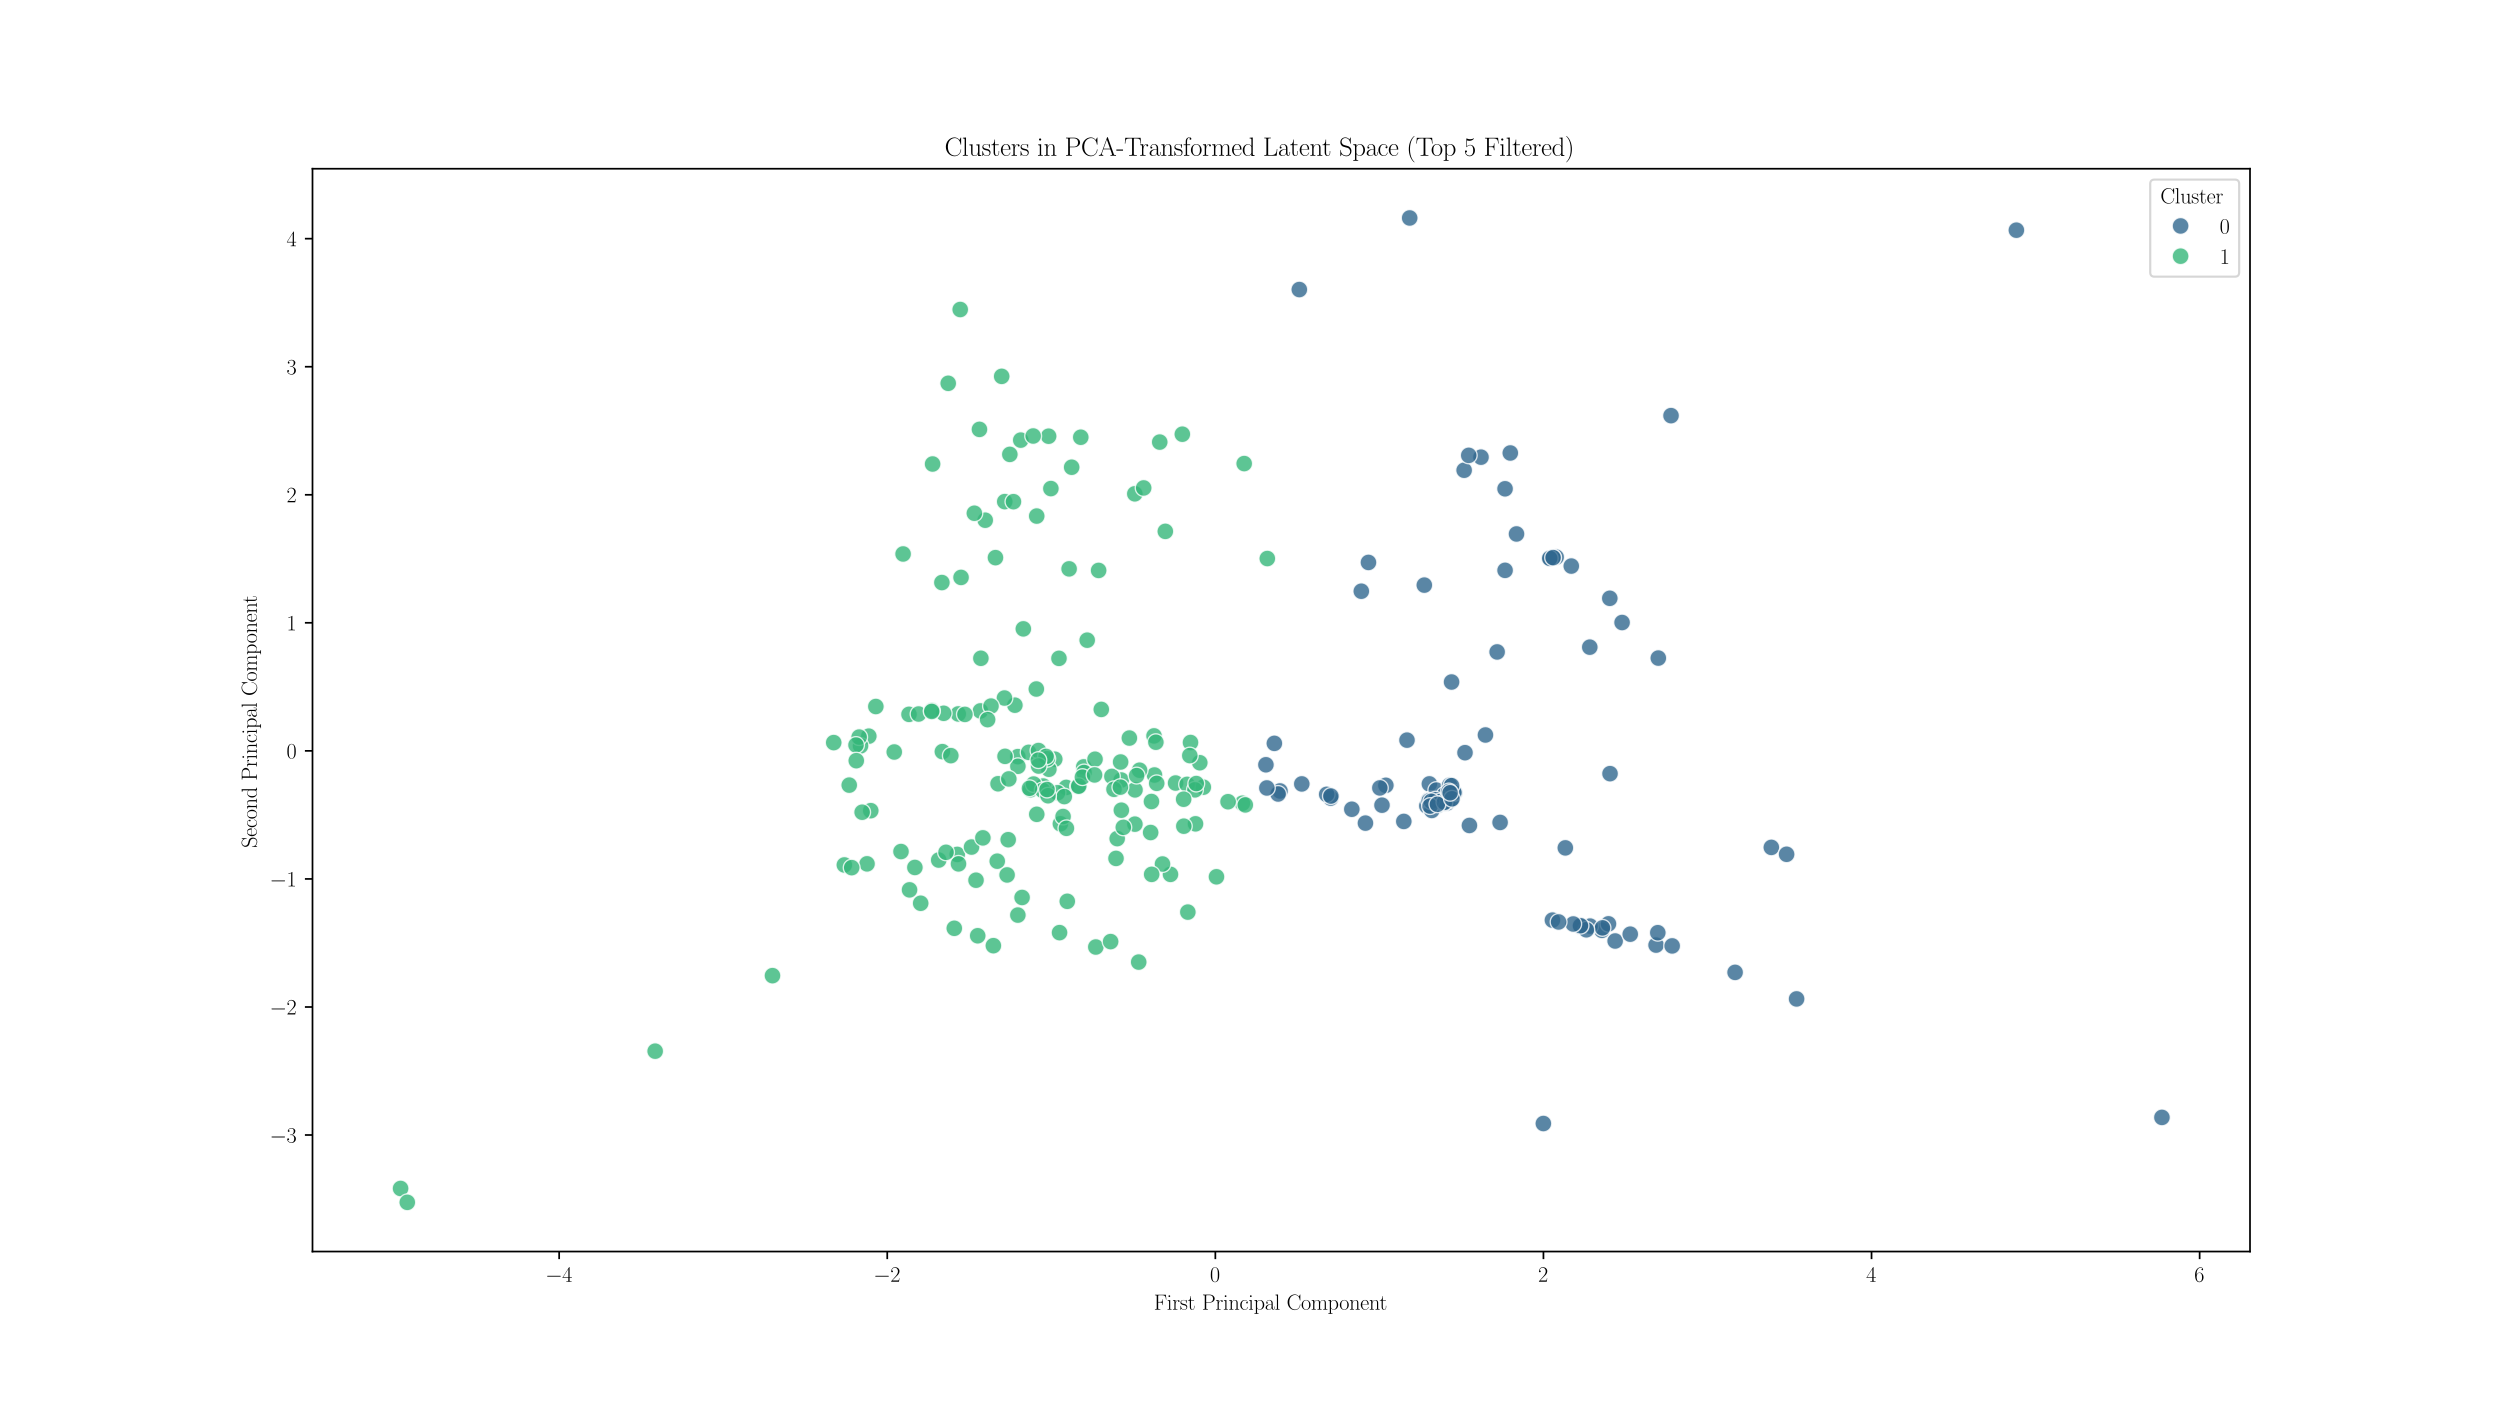 <?xml version="1.0" encoding="utf-8" standalone="no"?>
<!DOCTYPE svg PUBLIC "-//W3C//DTD SVG 1.1//EN"
  "http://www.w3.org/Graphics/SVG/1.1/DTD/svg11.dtd">
<svg xmlns:xlink="http://www.w3.org/1999/xlink" width="1152pt" height="648pt" viewBox="0 0 1152 648" xmlns="http://www.w3.org/2000/svg" version="1.1">
 <defs>
  <style type="text/css">*{stroke-linejoin: round; stroke-linecap: butt}</style>
 </defs>
 <g id="figure_1">
  <g id="patch_1">
   <path d="M 0 648 
L 1152 648 
L 1152 0 
L 0 0 
z
" style="fill: #ffffff"/>
  </g>
  <g id="axes_1">
   <g id="patch_2">
    <path d="M 144 576.72 
L 1036.8 576.72 
L 1036.8 77.76 
L 144 77.76 
z
" style="fill: #ffffff"/>
   </g>
   <g id="PathCollection_1">
    <defs>
     <path id="C0_0_e2a99dc565" d="M 0 3.873 
C 1.027 3.873 2.012 3.465 2.739 2.739 
C 3.465 2.012 3.873 1.027 3.873 -0 
C 3.873 -1.027 3.465 -2.012 2.739 -2.739 
C 2.012 -3.465 1.027 -3.873 0 -3.873 
C -1.027 -3.873 -2.012 -3.465 -2.739 -2.739 
C -3.465 -2.012 -3.873 -1.027 -3.873 0 
C -3.873 1.027 -3.465 2.012 -2.739 2.739 
C -2.012 3.465 -1.027 3.873 0 3.873 
z
"/>
    </defs>
    <g clip-path="url(#p9c3210f512)">
     <use xlink:href="#C0_0_e2a99dc565" x="539.36" y="402.915" style="fill: #35b779; fill-opacity: 0.8; stroke: #ffffff; stroke-opacity: 0.8; stroke-width: 0.62"/>
    </g>
    <g clip-path="url(#p9c3210f512)">
     <use xlink:href="#C0_0_e2a99dc565" x="741.789" y="275.698" style="fill: #31688e; fill-opacity: 0.8; stroke: #ffffff; stroke-opacity: 0.8; stroke-width: 0.62"/>
    </g>
    <g clip-path="url(#p9c3210f512)">
     <use xlink:href="#C0_0_e2a99dc565" x="550.892" y="379.622" style="fill: #35b779; fill-opacity: 0.8; stroke: #ffffff; stroke-opacity: 0.8; stroke-width: 0.62"/>
    </g>
    <g clip-path="url(#p9c3210f512)">
     <use xlink:href="#C0_0_e2a99dc565" x="544.823" y="200.086" style="fill: #35b779; fill-opacity: 0.8; stroke: #ffffff; stroke-opacity: 0.8; stroke-width: 0.62"/>
    </g>
    <g clip-path="url(#p9c3210f512)">
     <use xlink:href="#C0_0_e2a99dc565" x="667.144" y="365.86" style="fill: #31688e; fill-opacity: 0.8; stroke: #ffffff; stroke-opacity: 0.8; stroke-width: 0.62"/>
    </g>
    <g clip-path="url(#p9c3210f512)">
     <use xlink:href="#C0_0_e2a99dc565" x="507.481" y="326.903" style="fill: #35b779; fill-opacity: 0.8; stroke: #ffffff; stroke-opacity: 0.8; stroke-width: 0.62"/>
    </g>
    <g clip-path="url(#p9c3210f512)">
     <use xlink:href="#C0_0_e2a99dc565" x="514.26" y="395.554" style="fill: #35b779; fill-opacity: 0.8; stroke: #ffffff; stroke-opacity: 0.8; stroke-width: 0.62"/>
    </g>
    <g clip-path="url(#p9c3210f512)">
     <use xlink:href="#C0_0_e2a99dc565" x="695.95" y="208.738" style="fill: #31688e; fill-opacity: 0.8; stroke: #ffffff; stroke-opacity: 0.8; stroke-width: 0.62"/>
    </g>
    <g clip-path="url(#p9c3210f512)">
     <use xlink:href="#C0_0_e2a99dc565" x="531.98" y="357.121" style="fill: #35b779; fill-opacity: 0.8; stroke: #ffffff; stroke-opacity: 0.8; stroke-width: 0.62"/>
    </g>
    <g clip-path="url(#p9c3210f512)">
     <use xlink:href="#C0_0_e2a99dc565" x="816.236" y="390.48" style="fill: #31688e; fill-opacity: 0.8; stroke: #ffffff; stroke-opacity: 0.8; stroke-width: 0.62"/>
    </g>
    <g clip-path="url(#p9c3210f512)">
     <use xlink:href="#C0_0_e2a99dc565" x="522.913" y="227.551" style="fill: #35b779; fill-opacity: 0.8; stroke: #ffffff; stroke-opacity: 0.8; stroke-width: 0.62"/>
    </g>
    <g clip-path="url(#p9c3210f512)">
     <use xlink:href="#C0_0_e2a99dc565" x="541.707" y="360.821" style="fill: #35b779; fill-opacity: 0.8; stroke: #ffffff; stroke-opacity: 0.8; stroke-width: 0.62"/>
    </g>
    <g clip-path="url(#p9c3210f512)">
     <use xlink:href="#C0_0_e2a99dc565" x="674.681" y="216.687" style="fill: #31688e; fill-opacity: 0.8; stroke: #ffffff; stroke-opacity: 0.8; stroke-width: 0.62"/>
    </g>
    <g clip-path="url(#p9c3210f512)">
     <use xlink:href="#C0_0_e2a99dc565" x="400.344" y="339.228" style="fill: #35b779; fill-opacity: 0.8; stroke: #ffffff; stroke-opacity: 0.8; stroke-width: 0.62"/>
    </g>
    <g clip-path="url(#p9c3210f512)">
     <use xlink:href="#C0_0_e2a99dc565" x="436.939" y="176.633" style="fill: #35b779; fill-opacity: 0.8; stroke: #ffffff; stroke-opacity: 0.8; stroke-width: 0.62"/>
    </g>
    <g clip-path="url(#p9c3210f512)">
     <use xlink:href="#C0_0_e2a99dc565" x="424.245" y="416.225" style="fill: #35b779; fill-opacity: 0.8; stroke: #ffffff; stroke-opacity: 0.8; stroke-width: 0.62"/>
    </g>
    <g clip-path="url(#p9c3210f512)">
     <use xlink:href="#C0_0_e2a99dc565" x="744.263" y="433.613" style="fill: #31688e; fill-opacity: 0.8; stroke: #ffffff; stroke-opacity: 0.8; stroke-width: 0.62"/>
    </g>
    <g clip-path="url(#p9c3210f512)">
     <use xlink:href="#C0_0_e2a99dc565" x="516.668" y="359.429" style="fill: #35b779; fill-opacity: 0.8; stroke: #ffffff; stroke-opacity: 0.8; stroke-width: 0.62"/>
    </g>
    <g clip-path="url(#p9c3210f512)">
     <use xlink:href="#C0_0_e2a99dc565" x="483.201" y="201.011" style="fill: #35b779; fill-opacity: 0.8; stroke: #ffffff; stroke-opacity: 0.8; stroke-width: 0.62"/>
    </g>
    <g clip-path="url(#p9c3210f512)">
     <use xlink:href="#C0_0_e2a99dc565" x="432.558" y="396.316" style="fill: #35b779; fill-opacity: 0.8; stroke: #ffffff; stroke-opacity: 0.8; stroke-width: 0.62"/>
    </g>
    <g clip-path="url(#p9c3210f512)">
     <use xlink:href="#C0_0_e2a99dc565" x="486.037" y="349.837" style="fill: #35b779; fill-opacity: 0.8; stroke: #ffffff; stroke-opacity: 0.8; stroke-width: 0.62"/>
    </g>
    <g clip-path="url(#p9c3210f512)">
     <use xlink:href="#C0_0_e2a99dc565" x="598.732" y="133.426" style="fill: #31688e; fill-opacity: 0.8; stroke: #ffffff; stroke-opacity: 0.8; stroke-width: 0.62"/>
    </g>
    <g clip-path="url(#p9c3210f512)">
     <use xlink:href="#C0_0_e2a99dc565" x="665.741" y="365.566" style="fill: #31688e; fill-opacity: 0.8; stroke: #ffffff; stroke-opacity: 0.8; stroke-width: 0.62"/>
    </g>
    <g clip-path="url(#p9c3210f512)">
     <use xlink:href="#C0_0_e2a99dc565" x="389.08" y="398.571" style="fill: #35b779; fill-opacity: 0.8; stroke: #ffffff; stroke-opacity: 0.8; stroke-width: 0.62"/>
    </g>
    <g clip-path="url(#p9c3210f512)">
     <use xlink:href="#C0_0_e2a99dc565" x="711.186" y="517.721" style="fill: #31688e; fill-opacity: 0.8; stroke: #ffffff; stroke-opacity: 0.8; stroke-width: 0.62"/>
    </g>
    <g clip-path="url(#p9c3210f512)">
     <use xlink:href="#C0_0_e2a99dc565" x="453.999" y="239.719" style="fill: #35b779; fill-opacity: 0.8; stroke: #ffffff; stroke-opacity: 0.8; stroke-width: 0.62"/>
    </g>
    <g clip-path="url(#p9c3210f512)">
     <use xlink:href="#C0_0_e2a99dc565" x="469.013" y="348.654" style="fill: #35b779; fill-opacity: 0.8; stroke: #ffffff; stroke-opacity: 0.8; stroke-width: 0.62"/>
    </g>
    <g clip-path="url(#p9c3210f512)">
     <use xlink:href="#C0_0_e2a99dc565" x="583.332" y="352.407" style="fill: #31688e; fill-opacity: 0.8; stroke: #ffffff; stroke-opacity: 0.8; stroke-width: 0.62"/>
    </g>
    <g clip-path="url(#p9c3210f512)">
     <use xlink:href="#C0_0_e2a99dc565" x="545.501" y="380.707" style="fill: #35b779; fill-opacity: 0.8; stroke: #ffffff; stroke-opacity: 0.8; stroke-width: 0.62"/>
    </g>
    <g clip-path="url(#p9c3210f512)">
     <use xlink:href="#C0_0_e2a99dc565" x="499.39" y="353.376" style="fill: #35b779; fill-opacity: 0.8; stroke: #ffffff; stroke-opacity: 0.8; stroke-width: 0.62"/>
    </g>
    <g clip-path="url(#p9c3210f512)">
     <use xlink:href="#C0_0_e2a99dc565" x="554.497" y="362.74" style="fill: #35b779; fill-opacity: 0.8; stroke: #ffffff; stroke-opacity: 0.8; stroke-width: 0.62"/>
    </g>
    <g clip-path="url(#p9c3210f512)">
     <use xlink:href="#C0_0_e2a99dc565" x="763.124" y="435.5" style="fill: #31688e; fill-opacity: 0.8; stroke: #ffffff; stroke-opacity: 0.8; stroke-width: 0.62"/>
    </g>
    <g clip-path="url(#p9c3210f512)">
     <use xlink:href="#C0_0_e2a99dc565" x="451.767" y="327.589" style="fill: #35b779; fill-opacity: 0.8; stroke: #ffffff; stroke-opacity: 0.8; stroke-width: 0.62"/>
    </g>
    <g clip-path="url(#p9c3210f512)">
     <use xlink:href="#C0_0_e2a99dc565" x="474.009" y="346.689" style="fill: #35b779; fill-opacity: 0.8; stroke: #ffffff; stroke-opacity: 0.8; stroke-width: 0.62"/>
    </g>
    <g clip-path="url(#p9c3210f512)">
     <use xlink:href="#C0_0_e2a99dc565" x="526.999" y="224.844" style="fill: #35b779; fill-opacity: 0.8; stroke: #ffffff; stroke-opacity: 0.8; stroke-width: 0.62"/>
    </g>
    <g clip-path="url(#p9c3210f512)">
     <use xlink:href="#C0_0_e2a99dc565" x="665.385" y="365.512" style="fill: #31688e; fill-opacity: 0.8; stroke: #ffffff; stroke-opacity: 0.8; stroke-width: 0.62"/>
    </g>
    <g clip-path="url(#p9c3210f512)">
     <use xlink:href="#C0_0_e2a99dc565" x="512.357" y="357.773" style="fill: #35b779; fill-opacity: 0.8; stroke: #ffffff; stroke-opacity: 0.8; stroke-width: 0.62"/>
    </g>
    <g clip-path="url(#p9c3210f512)">
     <use xlink:href="#C0_0_e2a99dc565" x="522.962" y="379.773" style="fill: #35b779; fill-opacity: 0.8; stroke: #ffffff; stroke-opacity: 0.8; stroke-width: 0.62"/>
    </g>
    <g clip-path="url(#p9c3210f512)">
     <use xlink:href="#C0_0_e2a99dc565" x="741.901" y="356.498" style="fill: #31688e; fill-opacity: 0.8; stroke: #ffffff; stroke-opacity: 0.8; stroke-width: 0.62"/>
    </g>
    <g clip-path="url(#p9c3210f512)">
     <use xlink:href="#C0_0_e2a99dc565" x="662.813" y="370.503" style="fill: #31688e; fill-opacity: 0.8; stroke: #ffffff; stroke-opacity: 0.8; stroke-width: 0.62"/>
    </g>
    <g clip-path="url(#p9c3210f512)">
     <use xlink:href="#C0_0_e2a99dc565" x="399.527" y="398.059" style="fill: #35b779; fill-opacity: 0.8; stroke: #ffffff; stroke-opacity: 0.8; stroke-width: 0.62"/>
    </g>
    <g clip-path="url(#p9c3210f512)">
     <use xlink:href="#C0_0_e2a99dc565" x="664.976" y="369.778" style="fill: #31688e; fill-opacity: 0.8; stroke: #ffffff; stroke-opacity: 0.8; stroke-width: 0.62"/>
    </g>
    <g clip-path="url(#p9c3210f512)">
     <use xlink:href="#C0_0_e2a99dc565" x="613.18" y="367.767" style="fill: #31688e; fill-opacity: 0.8; stroke: #ffffff; stroke-opacity: 0.8; stroke-width: 0.62"/>
    </g>
    <g clip-path="url(#p9c3210f512)">
     <use xlink:href="#C0_0_e2a99dc565" x="738.151" y="428.708" style="fill: #31688e; fill-opacity: 0.8; stroke: #ffffff; stroke-opacity: 0.8; stroke-width: 0.62"/>
    </g>
    <g clip-path="url(#p9c3210f512)">
     <use xlink:href="#C0_0_e2a99dc565" x="747.459" y="286.859" style="fill: #31688e; fill-opacity: 0.8; stroke: #ffffff; stroke-opacity: 0.8; stroke-width: 0.62"/>
    </g>
    <g clip-path="url(#p9c3210f512)">
     <use xlink:href="#C0_0_e2a99dc565" x="627.298" y="272.441" style="fill: #31688e; fill-opacity: 0.8; stroke: #ffffff; stroke-opacity: 0.8; stroke-width: 0.62"/>
    </g>
    <g clip-path="url(#p9c3210f512)">
     <use xlink:href="#C0_0_e2a99dc565" x="391.33" y="361.787" style="fill: #35b779; fill-opacity: 0.8; stroke: #ffffff; stroke-opacity: 0.8; stroke-width: 0.62"/>
    </g>
    <g clip-path="url(#p9c3210f512)">
     <use xlink:href="#C0_0_e2a99dc565" x="462.976" y="231.15" style="fill: #35b779; fill-opacity: 0.8; stroke: #ffffff; stroke-opacity: 0.8; stroke-width: 0.62"/>
    </g>
    <g clip-path="url(#p9c3210f512)">
     <use xlink:href="#C0_0_e2a99dc565" x="504.593" y="349.854" style="fill: #35b779; fill-opacity: 0.8; stroke: #ffffff; stroke-opacity: 0.8; stroke-width: 0.62"/>
    </g>
    <g clip-path="url(#p9c3210f512)">
     <use xlink:href="#C0_0_e2a99dc565" x="552.862" y="351.464" style="fill: #35b779; fill-opacity: 0.8; stroke: #ffffff; stroke-opacity: 0.8; stroke-width: 0.62"/>
    </g>
    <g clip-path="url(#p9c3210f512)">
     <use xlink:href="#C0_0_e2a99dc565" x="691.246" y="378.983" style="fill: #31688e; fill-opacity: 0.8; stroke: #ffffff; stroke-opacity: 0.8; stroke-width: 0.62"/>
    </g>
    <g clip-path="url(#p9c3210f512)">
     <use xlink:href="#C0_0_e2a99dc565" x="547.011" y="361.447" style="fill: #35b779; fill-opacity: 0.8; stroke: #ffffff; stroke-opacity: 0.8; stroke-width: 0.62"/>
    </g>
    <g clip-path="url(#p9c3210f512)">
     <use xlink:href="#C0_0_e2a99dc565" x="717.079" y="256.73" style="fill: #31688e; fill-opacity: 0.8; stroke: #ffffff; stroke-opacity: 0.8; stroke-width: 0.62"/>
    </g>
    <g clip-path="url(#p9c3210f512)">
     <use xlink:href="#C0_0_e2a99dc565" x="732.714" y="426.749" style="fill: #31688e; fill-opacity: 0.8; stroke: #ffffff; stroke-opacity: 0.8; stroke-width: 0.62"/>
    </g>
    <g clip-path="url(#p9c3210f512)">
     <use xlink:href="#C0_0_e2a99dc565" x="457.75" y="435.766" style="fill: #35b779; fill-opacity: 0.8; stroke: #ffffff; stroke-opacity: 0.8; stroke-width: 0.62"/>
    </g>
    <g clip-path="url(#p9c3210f512)">
     <use xlink:href="#C0_0_e2a99dc565" x="629.196" y="379.293" style="fill: #31688e; fill-opacity: 0.8; stroke: #ffffff; stroke-opacity: 0.8; stroke-width: 0.62"/>
    </g>
    <g clip-path="url(#p9c3210f512)">
     <use xlink:href="#C0_0_e2a99dc565" x="525.114" y="354.918" style="fill: #35b779; fill-opacity: 0.8; stroke: #ffffff; stroke-opacity: 0.8; stroke-width: 0.62"/>
    </g>
    <g clip-path="url(#p9c3210f512)">
     <use xlink:href="#C0_0_e2a99dc565" x="764.153" y="303.244" style="fill: #31688e; fill-opacity: 0.8; stroke: #ffffff; stroke-opacity: 0.8; stroke-width: 0.62"/>
    </g>
    <g clip-path="url(#p9c3210f512)">
     <use xlink:href="#C0_0_e2a99dc565" x="658.364" y="368.687" style="fill: #31688e; fill-opacity: 0.8; stroke: #ffffff; stroke-opacity: 0.8; stroke-width: 0.62"/>
    </g>
    <g clip-path="url(#p9c3210f512)">
     <use xlink:href="#C0_0_e2a99dc565" x="666.729" y="366.112" style="fill: #31688e; fill-opacity: 0.8; stroke: #ffffff; stroke-opacity: 0.8; stroke-width: 0.62"/>
    </g>
    <g clip-path="url(#p9c3210f512)">
     <use xlink:href="#C0_0_e2a99dc565" x="478.538" y="345.849" style="fill: #35b779; fill-opacity: 0.8; stroke: #ffffff; stroke-opacity: 0.8; stroke-width: 0.62"/>
    </g>
    <g clip-path="url(#p9c3210f512)">
     <use xlink:href="#C0_0_e2a99dc565" x="682.445" y="210.665" style="fill: #31688e; fill-opacity: 0.8; stroke: #ffffff; stroke-opacity: 0.8; stroke-width: 0.62"/>
    </g>
    <g clip-path="url(#p9c3210f512)">
     <use xlink:href="#C0_0_e2a99dc565" x="467.661" y="324.952" style="fill: #35b779; fill-opacity: 0.8; stroke: #ffffff; stroke-opacity: 0.8; stroke-width: 0.62"/>
    </g>
    <g clip-path="url(#p9c3210f512)">
     <use xlink:href="#C0_0_e2a99dc565" x="477.737" y="375.24" style="fill: #35b779; fill-opacity: 0.8; stroke: #ffffff; stroke-opacity: 0.8; stroke-width: 0.62"/>
    </g>
    <g clip-path="url(#p9c3210f512)">
     <use xlink:href="#C0_0_e2a99dc565" x="741.188" y="425.705" style="fill: #31688e; fill-opacity: 0.8; stroke: #ffffff; stroke-opacity: 0.8; stroke-width: 0.62"/>
    </g>
    <g clip-path="url(#p9c3210f512)">
     <use xlink:href="#C0_0_e2a99dc565" x="661.098" y="370.891" style="fill: #31688e; fill-opacity: 0.8; stroke: #ffffff; stroke-opacity: 0.8; stroke-width: 0.62"/>
    </g>
    <g clip-path="url(#p9c3210f512)">
     <use xlink:href="#C0_0_e2a99dc565" x="523.012" y="363.982" style="fill: #35b779; fill-opacity: 0.8; stroke: #ffffff; stroke-opacity: 0.8; stroke-width: 0.62"/>
    </g>
    <g clip-path="url(#p9c3210f512)">
     <use xlink:href="#C0_0_e2a99dc565" x="470.358" y="202.81" style="fill: #35b779; fill-opacity: 0.8; stroke: #ffffff; stroke-opacity: 0.8; stroke-width: 0.62"/>
    </g>
    <g clip-path="url(#p9c3210f512)">
     <use xlink:href="#C0_0_e2a99dc565" x="469.045" y="353.104" style="fill: #35b779; fill-opacity: 0.8; stroke: #ffffff; stroke-opacity: 0.8; stroke-width: 0.62"/>
    </g>
    <g clip-path="url(#p9c3210f512)">
     <use xlink:href="#C0_0_e2a99dc565" x="451.989" y="303.338" style="fill: #35b779; fill-opacity: 0.8; stroke: #ffffff; stroke-opacity: 0.8; stroke-width: 0.62"/>
    </g>
    <g clip-path="url(#p9c3210f512)">
     <use xlink:href="#C0_0_e2a99dc565" x="520.419" y="340.099" style="fill: #35b779; fill-opacity: 0.8; stroke: #ffffff; stroke-opacity: 0.8; stroke-width: 0.62"/>
    </g>
    <g clip-path="url(#p9c3210f512)">
     <use xlink:href="#C0_0_e2a99dc565" x="491.805" y="415.328" style="fill: #35b779; fill-opacity: 0.8; stroke: #ffffff; stroke-opacity: 0.8; stroke-width: 0.62"/>
    </g>
    <g clip-path="url(#p9c3210f512)">
     <use xlink:href="#C0_0_e2a99dc565" x="656.328" y="269.623" style="fill: #31688e; fill-opacity: 0.8; stroke: #ffffff; stroke-opacity: 0.8; stroke-width: 0.62"/>
    </g>
    <g clip-path="url(#p9c3210f512)">
     <use xlink:href="#C0_0_e2a99dc565" x="589.816" y="364.469" style="fill: #31688e; fill-opacity: 0.8; stroke: #ffffff; stroke-opacity: 0.8; stroke-width: 0.62"/>
    </g>
    <g clip-path="url(#p9c3210f512)">
     <use xlink:href="#C0_0_e2a99dc565" x="534.4" y="203.718" style="fill: #35b779; fill-opacity: 0.8; stroke: #ffffff; stroke-opacity: 0.8; stroke-width: 0.62"/>
    </g>
    <g clip-path="url(#p9c3210f512)">
     <use xlink:href="#C0_0_e2a99dc565" x="622.914" y="372.903" style="fill: #31688e; fill-opacity: 0.8; stroke: #ffffff; stroke-opacity: 0.8; stroke-width: 0.62"/>
    </g>
    <g clip-path="url(#p9c3210f512)">
     <use xlink:href="#C0_0_e2a99dc565" x="441.558" y="328.98" style="fill: #35b779; fill-opacity: 0.8; stroke: #ffffff; stroke-opacity: 0.8; stroke-width: 0.62"/>
    </g>
    <g clip-path="url(#p9c3210f512)">
     <use xlink:href="#C0_0_e2a99dc565" x="929.152" y="106.074" style="fill: #31688e; fill-opacity: 0.8; stroke: #ffffff; stroke-opacity: 0.8; stroke-width: 0.62"/>
    </g>
    <g clip-path="url(#p9c3210f512)">
     <use xlink:href="#C0_0_e2a99dc565" x="531.777" y="339.097" style="fill: #35b779; fill-opacity: 0.8; stroke: #ffffff; stroke-opacity: 0.8; stroke-width: 0.62"/>
    </g>
    <g clip-path="url(#p9c3210f512)">
     <use xlink:href="#C0_0_e2a99dc565" x="441.101" y="393.717" style="fill: #35b779; fill-opacity: 0.8; stroke: #ffffff; stroke-opacity: 0.8; stroke-width: 0.62"/>
    </g>
    <g clip-path="url(#p9c3210f512)">
     <use xlink:href="#C0_0_e2a99dc565" x="658.663" y="361.217" style="fill: #31688e; fill-opacity: 0.8; stroke: #ffffff; stroke-opacity: 0.8; stroke-width: 0.62"/>
    </g>
    <g clip-path="url(#p9c3210f512)">
     <use xlink:href="#C0_0_e2a99dc565" x="714.384" y="257.284" style="fill: #31688e; fill-opacity: 0.8; stroke: #ffffff; stroke-opacity: 0.8; stroke-width: 0.62"/>
    </g>
    <g clip-path="url(#p9c3210f512)">
     <use xlink:href="#C0_0_e2a99dc565" x="474.88" y="363.895" style="fill: #35b779; fill-opacity: 0.8; stroke: #ffffff; stroke-opacity: 0.8; stroke-width: 0.62"/>
    </g>
    <g clip-path="url(#p9c3210f512)">
     <use xlink:href="#C0_0_e2a99dc565" x="715.359" y="423.995" style="fill: #31688e; fill-opacity: 0.8; stroke: #ffffff; stroke-opacity: 0.8; stroke-width: 0.62"/>
    </g>
    <g clip-path="url(#p9c3210f512)">
     <use xlink:href="#C0_0_e2a99dc565" x="434.248" y="346.352" style="fill: #35b779; fill-opacity: 0.8; stroke: #ffffff; stroke-opacity: 0.8; stroke-width: 0.62"/>
    </g>
    <g clip-path="url(#p9c3210f512)">
     <use xlink:href="#C0_0_e2a99dc565" x="728.297" y="426.914" style="fill: #31688e; fill-opacity: 0.8; stroke: #ffffff; stroke-opacity: 0.8; stroke-width: 0.62"/>
    </g>
    <g clip-path="url(#p9c3210f512)">
     <use xlink:href="#C0_0_e2a99dc565" x="588.953" y="365.87" style="fill: #31688e; fill-opacity: 0.8; stroke: #ffffff; stroke-opacity: 0.8; stroke-width: 0.62"/>
    </g>
    <g clip-path="url(#p9c3210f512)">
     <use xlink:href="#C0_0_e2a99dc565" x="447.686" y="390.325" style="fill: #35b779; fill-opacity: 0.8; stroke: #ffffff; stroke-opacity: 0.8; stroke-width: 0.62"/>
    </g>
    <g clip-path="url(#p9c3210f512)">
     <use xlink:href="#C0_0_e2a99dc565" x="483.324" y="354.475" style="fill: #35b779; fill-opacity: 0.8; stroke: #ffffff; stroke-opacity: 0.8; stroke-width: 0.62"/>
    </g>
    <g clip-path="url(#p9c3210f512)">
     <use xlink:href="#C0_0_e2a99dc565" x="666.791" y="365.707" style="fill: #31688e; fill-opacity: 0.8; stroke: #ffffff; stroke-opacity: 0.8; stroke-width: 0.62"/>
    </g>
    <g clip-path="url(#p9c3210f512)">
     <use xlink:href="#C0_0_e2a99dc565" x="572.492" y="370.134" style="fill: #35b779; fill-opacity: 0.8; stroke: #ffffff; stroke-opacity: 0.8; stroke-width: 0.62"/>
    </g>
    <g clip-path="url(#p9c3210f512)">
     <use xlink:href="#C0_0_e2a99dc565" x="491.316" y="362.839" style="fill: #35b779; fill-opacity: 0.8; stroke: #ffffff; stroke-opacity: 0.8; stroke-width: 0.62"/>
    </g>
    <g clip-path="url(#p9c3210f512)">
     <use xlink:href="#C0_0_e2a99dc565" x="573.837" y="370.901" style="fill: #35b779; fill-opacity: 0.8; stroke: #ffffff; stroke-opacity: 0.8; stroke-width: 0.62"/>
    </g>
    <g clip-path="url(#p9c3210f512)">
     <use xlink:href="#C0_0_e2a99dc565" x="514.806" y="386.427" style="fill: #35b779; fill-opacity: 0.8; stroke: #ffffff; stroke-opacity: 0.8; stroke-width: 0.62"/>
    </g>
    <g clip-path="url(#p9c3210f512)">
     <use xlink:href="#C0_0_e2a99dc565" x="480.723" y="362.206" style="fill: #35b779; fill-opacity: 0.8; stroke: #ffffff; stroke-opacity: 0.8; stroke-width: 0.62"/>
    </g>
    <g clip-path="url(#p9c3210f512)">
     <use xlink:href="#C0_0_e2a99dc565" x="770.008" y="191.525" style="fill: #31688e; fill-opacity: 0.8; stroke: #ffffff; stroke-opacity: 0.8; stroke-width: 0.62"/>
    </g>
    <g clip-path="url(#p9c3210f512)">
     <use xlink:href="#C0_0_e2a99dc565" x="636.819" y="371.031" style="fill: #31688e; fill-opacity: 0.8; stroke: #ffffff; stroke-opacity: 0.8; stroke-width: 0.62"/>
    </g>
    <g clip-path="url(#p9c3210f512)">
     <use xlink:href="#C0_0_e2a99dc565" x="496.751" y="362.361" style="fill: #35b779; fill-opacity: 0.8; stroke: #ffffff; stroke-opacity: 0.8; stroke-width: 0.62"/>
    </g>
    <g clip-path="url(#p9c3210f512)">
     <use xlink:href="#C0_0_e2a99dc565" x="523.759" y="357.388" style="fill: #35b779; fill-opacity: 0.8; stroke: #ffffff; stroke-opacity: 0.8; stroke-width: 0.62"/>
    </g>
    <g clip-path="url(#p9c3210f512)">
     <use xlink:href="#C0_0_e2a99dc565" x="462.853" y="321.654" style="fill: #35b779; fill-opacity: 0.8; stroke: #ffffff; stroke-opacity: 0.8; stroke-width: 0.62"/>
    </g>
    <g clip-path="url(#p9c3210f512)">
     <use xlink:href="#C0_0_e2a99dc565" x="487.306" y="365.303" style="fill: #35b779; fill-opacity: 0.8; stroke: #ffffff; stroke-opacity: 0.8; stroke-width: 0.62"/>
    </g>
    <g clip-path="url(#p9c3210f512)">
     <use xlink:href="#C0_0_e2a99dc565" x="441.676" y="398.069" style="fill: #35b779; fill-opacity: 0.8; stroke: #ffffff; stroke-opacity: 0.8; stroke-width: 0.62"/>
    </g>
    <g clip-path="url(#p9c3210f512)">
     <use xlink:href="#C0_0_e2a99dc565" x="524.71" y="443.331" style="fill: #35b779; fill-opacity: 0.8; stroke: #ffffff; stroke-opacity: 0.8; stroke-width: 0.62"/>
    </g>
    <g clip-path="url(#p9c3210f512)">
     <use xlink:href="#C0_0_e2a99dc565" x="530.214" y="383.626" style="fill: #35b779; fill-opacity: 0.8; stroke: #ffffff; stroke-opacity: 0.8; stroke-width: 0.62"/>
    </g>
    <g clip-path="url(#p9c3210f512)">
     <use xlink:href="#C0_0_e2a99dc565" x="477.548" y="317.497" style="fill: #35b779; fill-opacity: 0.8; stroke: #ffffff; stroke-opacity: 0.8; stroke-width: 0.62"/>
    </g>
    <g clip-path="url(#p9c3210f512)">
     <use xlink:href="#C0_0_e2a99dc565" x="476.288" y="361.288" style="fill: #35b779; fill-opacity: 0.8; stroke: #ffffff; stroke-opacity: 0.8; stroke-width: 0.62"/>
    </g>
    <g clip-path="url(#p9c3210f512)">
     <use xlink:href="#C0_0_e2a99dc565" x="666.067" y="369.621" style="fill: #31688e; fill-opacity: 0.8; stroke: #ffffff; stroke-opacity: 0.8; stroke-width: 0.62"/>
    </g>
    <g clip-path="url(#p9c3210f512)">
     <use xlink:href="#C0_0_e2a99dc565" x="532.624" y="342.018" style="fill: #35b779; fill-opacity: 0.8; stroke: #ffffff; stroke-opacity: 0.8; stroke-width: 0.62"/>
    </g>
    <g clip-path="url(#p9c3210f512)">
     <use xlink:href="#C0_0_e2a99dc565" x="384.174" y="342.191" style="fill: #35b779; fill-opacity: 0.8; stroke: #ffffff; stroke-opacity: 0.8; stroke-width: 0.62"/>
    </g>
    <g clip-path="url(#p9c3210f512)">
     <use xlink:href="#C0_0_e2a99dc565" x="434.843" y="328.692" style="fill: #35b779; fill-opacity: 0.8; stroke: #ffffff; stroke-opacity: 0.8; stroke-width: 0.62"/>
    </g>
    <g clip-path="url(#p9c3210f512)">
     <use xlink:href="#C0_0_e2a99dc565" x="517.624" y="381.24" style="fill: #35b779; fill-opacity: 0.8; stroke: #ffffff; stroke-opacity: 0.8; stroke-width: 0.62"/>
    </g>
    <g clip-path="url(#p9c3210f512)">
     <use xlink:href="#C0_0_e2a99dc565" x="469.027" y="421.674" style="fill: #35b779; fill-opacity: 0.8; stroke: #ffffff; stroke-opacity: 0.8; stroke-width: 0.62"/>
    </g>
    <g clip-path="url(#p9c3210f512)">
     <use xlink:href="#C0_0_e2a99dc565" x="416.151" y="255.271" style="fill: #35b779; fill-opacity: 0.8; stroke: #ffffff; stroke-opacity: 0.8; stroke-width: 0.62"/>
    </g>
    <g clip-path="url(#p9c3210f512)">
     <use xlink:href="#C0_0_e2a99dc565" x="487.972" y="303.372" style="fill: #35b779; fill-opacity: 0.8; stroke: #ffffff; stroke-opacity: 0.8; stroke-width: 0.62"/>
    </g>
    <g clip-path="url(#p9c3210f512)">
     <use xlink:href="#C0_0_e2a99dc565" x="480.47" y="364.205" style="fill: #35b779; fill-opacity: 0.8; stroke: #ffffff; stroke-opacity: 0.8; stroke-width: 0.62"/>
    </g>
    <g clip-path="url(#p9c3210f512)">
     <use xlink:href="#C0_0_e2a99dc565" x="715.519" y="256.912" style="fill: #31688e; fill-opacity: 0.8; stroke: #ffffff; stroke-opacity: 0.8; stroke-width: 0.62"/>
    </g>
    <g clip-path="url(#p9c3210f512)">
     <use xlink:href="#C0_0_e2a99dc565" x="464.579" y="386.938" style="fill: #35b779; fill-opacity: 0.8; stroke: #ffffff; stroke-opacity: 0.8; stroke-width: 0.62"/>
    </g>
    <g clip-path="url(#p9c3210f512)">
     <use xlink:href="#C0_0_e2a99dc565" x="477.714" y="237.806" style="fill: #35b779; fill-opacity: 0.8; stroke: #ffffff; stroke-opacity: 0.8; stroke-width: 0.62"/>
    </g>
    <g clip-path="url(#p9c3210f512)">
     <use xlink:href="#C0_0_e2a99dc565" x="513.328" y="363.714" style="fill: #35b779; fill-opacity: 0.8; stroke: #ffffff; stroke-opacity: 0.8; stroke-width: 0.62"/>
    </g>
    <g clip-path="url(#p9c3210f512)">
     <use xlink:href="#C0_0_e2a99dc565" x="403.586" y="325.562" style="fill: #35b779; fill-opacity: 0.8; stroke: #ffffff; stroke-opacity: 0.8; stroke-width: 0.62"/>
    </g>
    <g clip-path="url(#p9c3210f512)">
     <use xlink:href="#C0_0_e2a99dc565" x="661.742" y="369.164" style="fill: #31688e; fill-opacity: 0.8; stroke: #ffffff; stroke-opacity: 0.8; stroke-width: 0.62"/>
    </g>
    <g clip-path="url(#p9c3210f512)">
     <use xlink:href="#C0_0_e2a99dc565" x="452.908" y="386.086" style="fill: #35b779; fill-opacity: 0.8; stroke: #ffffff; stroke-opacity: 0.8; stroke-width: 0.62"/>
    </g>
    <g clip-path="url(#p9c3210f512)">
     <use xlink:href="#C0_0_e2a99dc565" x="396.533" y="343.69" style="fill: #35b779; fill-opacity: 0.8; stroke: #ffffff; stroke-opacity: 0.8; stroke-width: 0.62"/>
    </g>
    <g clip-path="url(#p9c3210f512)">
     <use xlink:href="#C0_0_e2a99dc565" x="465.329" y="209.384" style="fill: #35b779; fill-opacity: 0.8; stroke: #ffffff; stroke-opacity: 0.8; stroke-width: 0.62"/>
    </g>
    <g clip-path="url(#p9c3210f512)">
     <use xlink:href="#C0_0_e2a99dc565" x="456.655" y="325.365" style="fill: #35b779; fill-opacity: 0.8; stroke: #ffffff; stroke-opacity: 0.8; stroke-width: 0.62"/>
    </g>
    <g clip-path="url(#p9c3210f512)">
     <use xlink:href="#C0_0_e2a99dc565" x="657.456" y="371.355" style="fill: #31688e; fill-opacity: 0.8; stroke: #ffffff; stroke-opacity: 0.8; stroke-width: 0.62"/>
    </g>
    <g clip-path="url(#p9c3210f512)">
     <use xlink:href="#C0_0_e2a99dc565" x="675.073" y="346.84" style="fill: #31688e; fill-opacity: 0.8; stroke: #ffffff; stroke-opacity: 0.8; stroke-width: 0.62"/>
    </g>
    <g clip-path="url(#p9c3210f512)">
     <use xlink:href="#C0_0_e2a99dc565" x="662.558" y="371.071" style="fill: #31688e; fill-opacity: 0.8; stroke: #ffffff; stroke-opacity: 0.8; stroke-width: 0.62"/>
    </g>
    <g clip-path="url(#p9c3210f512)">
     <use xlink:href="#C0_0_e2a99dc565" x="482.582" y="349.629" style="fill: #35b779; fill-opacity: 0.8; stroke: #ffffff; stroke-opacity: 0.8; stroke-width: 0.62"/>
    </g>
    <g clip-path="url(#p9c3210f512)">
     <use xlink:href="#C0_0_e2a99dc565" x="355.96" y="449.578" style="fill: #35b779; fill-opacity: 0.8; stroke: #ffffff; stroke-opacity: 0.8; stroke-width: 0.62"/>
    </g>
    <g clip-path="url(#p9c3210f512)">
     <use xlink:href="#C0_0_e2a99dc565" x="488.631" y="379.6" style="fill: #35b779; fill-opacity: 0.8; stroke: #ffffff; stroke-opacity: 0.8; stroke-width: 0.62"/>
    </g>
    <g clip-path="url(#p9c3210f512)">
     <use xlink:href="#C0_0_e2a99dc565" x="676.795" y="209.833" style="fill: #31688e; fill-opacity: 0.8; stroke: #ffffff; stroke-opacity: 0.8; stroke-width: 0.62"/>
    </g>
    <g clip-path="url(#p9c3210f512)">
     <use xlink:href="#C0_0_e2a99dc565" x="659.721" y="368.222" style="fill: #31688e; fill-opacity: 0.8; stroke: #ffffff; stroke-opacity: 0.8; stroke-width: 0.62"/>
    </g>
    <g clip-path="url(#p9c3210f512)">
     <use xlink:href="#C0_0_e2a99dc565" x="583.981" y="257.375" style="fill: #35b779; fill-opacity: 0.8; stroke: #ffffff; stroke-opacity: 0.8; stroke-width: 0.62"/>
    </g>
    <g clip-path="url(#p9c3210f512)">
     <use xlink:href="#C0_0_e2a99dc565" x="442.853" y="266.077" style="fill: #35b779; fill-opacity: 0.8; stroke: #ffffff; stroke-opacity: 0.8; stroke-width: 0.62"/>
    </g>
    <g clip-path="url(#p9c3210f512)">
     <use xlink:href="#C0_0_e2a99dc565" x="659.706" y="368.297" style="fill: #31688e; fill-opacity: 0.8; stroke: #ffffff; stroke-opacity: 0.8; stroke-width: 0.62"/>
    </g>
    <g clip-path="url(#p9c3210f512)">
     <use xlink:href="#C0_0_e2a99dc565" x="667.144" y="365.86" style="fill: #31688e; fill-opacity: 0.8; stroke: #ffffff; stroke-opacity: 0.8; stroke-width: 0.62"/>
    </g>
    <g clip-path="url(#p9c3210f512)">
     <use xlink:href="#C0_0_e2a99dc565" x="665.063" y="369.113" style="fill: #31688e; fill-opacity: 0.8; stroke: #ffffff; stroke-opacity: 0.8; stroke-width: 0.62"/>
    </g>
    <g clip-path="url(#p9c3210f512)">
     <use xlink:href="#C0_0_e2a99dc565" x="451.337" y="197.861" style="fill: #35b779; fill-opacity: 0.8; stroke: #ffffff; stroke-opacity: 0.8; stroke-width: 0.62"/>
    </g>
    <g clip-path="url(#p9c3210f512)">
     <use xlink:href="#C0_0_e2a99dc565" x="666.822" y="370.012" style="fill: #31688e; fill-opacity: 0.8; stroke: #ffffff; stroke-opacity: 0.8; stroke-width: 0.62"/>
    </g>
    <g clip-path="url(#p9c3210f512)">
     <use xlink:href="#C0_0_e2a99dc565" x="996.218" y="514.902" style="fill: #31688e; fill-opacity: 0.8; stroke: #ffffff; stroke-opacity: 0.8; stroke-width: 0.62"/>
    </g>
    <g clip-path="url(#p9c3210f512)">
     <use xlink:href="#C0_0_e2a99dc565" x="530.598" y="369.337" style="fill: #35b779; fill-opacity: 0.8; stroke: #ffffff; stroke-opacity: 0.8; stroke-width: 0.62"/>
    </g>
    <g clip-path="url(#p9c3210f512)">
     <use xlink:href="#C0_0_e2a99dc565" x="463.12" y="348.527" style="fill: #35b779; fill-opacity: 0.8; stroke: #ffffff; stroke-opacity: 0.8; stroke-width: 0.62"/>
    </g>
    <g clip-path="url(#p9c3210f512)">
     <use xlink:href="#C0_0_e2a99dc565" x="668.573" y="368.573" style="fill: #31688e; fill-opacity: 0.8; stroke: #ffffff; stroke-opacity: 0.8; stroke-width: 0.62"/>
    </g>
    <g clip-path="url(#p9c3210f512)">
     <use xlink:href="#C0_0_e2a99dc565" x="498.016" y="201.483" style="fill: #35b779; fill-opacity: 0.8; stroke: #ffffff; stroke-opacity: 0.8; stroke-width: 0.62"/>
    </g>
    <g clip-path="url(#p9c3210f512)">
     <use xlink:href="#C0_0_e2a99dc565" x="630.587" y="259.174" style="fill: #31688e; fill-opacity: 0.8; stroke: #ffffff; stroke-opacity: 0.8; stroke-width: 0.62"/>
    </g>
    <g clip-path="url(#p9c3210f512)">
     <use xlink:href="#C0_0_e2a99dc565" x="492.651" y="262.128" style="fill: #35b779; fill-opacity: 0.8; stroke: #ffffff; stroke-opacity: 0.8; stroke-width: 0.62"/>
    </g>
    <g clip-path="url(#p9c3210f512)">
     <use xlink:href="#C0_0_e2a99dc565" x="395.896" y="339.65" style="fill: #35b779; fill-opacity: 0.8; stroke: #ffffff; stroke-opacity: 0.8; stroke-width: 0.62"/>
    </g>
    <g clip-path="url(#p9c3210f512)">
     <use xlink:href="#C0_0_e2a99dc565" x="482.039" y="348.566" style="fill: #35b779; fill-opacity: 0.8; stroke: #ffffff; stroke-opacity: 0.8; stroke-width: 0.62"/>
    </g>
    <g clip-path="url(#p9c3210f512)">
     <use xlink:href="#C0_0_e2a99dc565" x="394.457" y="343.313" style="fill: #35b779; fill-opacity: 0.8; stroke: #ffffff; stroke-opacity: 0.8; stroke-width: 0.62"/>
    </g>
    <g clip-path="url(#p9c3210f512)">
     <use xlink:href="#C0_0_e2a99dc565" x="550.634" y="363.96" style="fill: #35b779; fill-opacity: 0.8; stroke: #ffffff; stroke-opacity: 0.8; stroke-width: 0.62"/>
    </g>
    <g clip-path="url(#p9c3210f512)">
     <use xlink:href="#C0_0_e2a99dc565" x="665.024" y="369.592" style="fill: #31688e; fill-opacity: 0.8; stroke: #ffffff; stroke-opacity: 0.8; stroke-width: 0.62"/>
    </g>
    <g clip-path="url(#p9c3210f512)">
     <use xlink:href="#C0_0_e2a99dc565" x="301.903" y="484.385" style="fill: #35b779; fill-opacity: 0.8; stroke: #ffffff; stroke-opacity: 0.8; stroke-width: 0.62"/>
    </g>
    <g clip-path="url(#p9c3210f512)">
     <use xlink:href="#C0_0_e2a99dc565" x="490.428" y="367.062" style="fill: #35b779; fill-opacity: 0.8; stroke: #ffffff; stroke-opacity: 0.8; stroke-width: 0.62"/>
    </g>
    <g clip-path="url(#p9c3210f512)">
     <use xlink:href="#C0_0_e2a99dc565" x="587.229" y="342.545" style="fill: #31688e; fill-opacity: 0.8; stroke: #ffffff; stroke-opacity: 0.8; stroke-width: 0.62"/>
    </g>
    <g clip-path="url(#p9c3210f512)">
     <use xlink:href="#C0_0_e2a99dc565" x="478.587" y="352.998" style="fill: #35b779; fill-opacity: 0.8; stroke: #ffffff; stroke-opacity: 0.8; stroke-width: 0.62"/>
    </g>
    <g clip-path="url(#p9c3210f512)">
     <use xlink:href="#C0_0_e2a99dc565" x="661.859" y="364.074" style="fill: #31688e; fill-opacity: 0.8; stroke: #ffffff; stroke-opacity: 0.8; stroke-width: 0.62"/>
    </g>
    <g clip-path="url(#p9c3210f512)">
     <use xlink:href="#C0_0_e2a99dc565" x="412.075" y="346.523" style="fill: #35b779; fill-opacity: 0.8; stroke: #ffffff; stroke-opacity: 0.8; stroke-width: 0.62"/>
    </g>
    <g clip-path="url(#p9c3210f512)">
     <use xlink:href="#C0_0_e2a99dc565" x="738.424" y="427.56" style="fill: #31688e; fill-opacity: 0.8; stroke: #ffffff; stroke-opacity: 0.8; stroke-width: 0.62"/>
    </g>
    <g clip-path="url(#p9c3210f512)">
     <use xlink:href="#C0_0_e2a99dc565" x="438.14" y="348.195" style="fill: #35b779; fill-opacity: 0.8; stroke: #ffffff; stroke-opacity: 0.8; stroke-width: 0.62"/>
    </g>
    <g clip-path="url(#p9c3210f512)">
     <use xlink:href="#C0_0_e2a99dc565" x="459.534" y="396.84" style="fill: #35b779; fill-opacity: 0.8; stroke: #ffffff; stroke-opacity: 0.8; stroke-width: 0.62"/>
    </g>
    <g clip-path="url(#p9c3210f512)">
     <use xlink:href="#C0_0_e2a99dc565" x="482.935" y="366.671" style="fill: #35b779; fill-opacity: 0.8; stroke: #ffffff; stroke-opacity: 0.8; stroke-width: 0.62"/>
    </g>
    <g clip-path="url(#p9c3210f512)">
     <use xlink:href="#C0_0_e2a99dc565" x="418.869" y="329.174" style="fill: #35b779; fill-opacity: 0.8; stroke: #ffffff; stroke-opacity: 0.8; stroke-width: 0.62"/>
    </g>
    <g clip-path="url(#p9c3210f512)">
     <use xlink:href="#C0_0_e2a99dc565" x="439.741" y="427.763" style="fill: #35b779; fill-opacity: 0.8; stroke: #ffffff; stroke-opacity: 0.8; stroke-width: 0.62"/>
    </g>
    <g clip-path="url(#p9c3210f512)">
     <use xlink:href="#C0_0_e2a99dc565" x="698.806" y="246.05" style="fill: #31688e; fill-opacity: 0.8; stroke: #ffffff; stroke-opacity: 0.8; stroke-width: 0.62"/>
    </g>
    <g clip-path="url(#p9c3210f512)">
     <use xlink:href="#C0_0_e2a99dc565" x="667.822" y="365.352" style="fill: #31688e; fill-opacity: 0.8; stroke: #ffffff; stroke-opacity: 0.8; stroke-width: 0.62"/>
    </g>
    <g clip-path="url(#p9c3210f512)">
     <use xlink:href="#C0_0_e2a99dc565" x="415.179" y="392.393" style="fill: #35b779; fill-opacity: 0.8; stroke: #ffffff; stroke-opacity: 0.8; stroke-width: 0.62"/>
    </g>
    <g clip-path="url(#p9c3210f512)">
     <use xlink:href="#C0_0_e2a99dc565" x="565.885" y="369.431" style="fill: #35b779; fill-opacity: 0.8; stroke: #ffffff; stroke-opacity: 0.8; stroke-width: 0.62"/>
    </g>
    <g clip-path="url(#p9c3210f512)">
     <use xlink:href="#C0_0_e2a99dc565" x="670.303" y="365.29" style="fill: #31688e; fill-opacity: 0.8; stroke: #ffffff; stroke-opacity: 0.8; stroke-width: 0.62"/>
    </g>
    <g clip-path="url(#p9c3210f512)">
     <use xlink:href="#C0_0_e2a99dc565" x="732.566" y="298.213" style="fill: #31688e; fill-opacity: 0.8; stroke: #ffffff; stroke-opacity: 0.8; stroke-width: 0.62"/>
    </g>
    <g clip-path="url(#p9c3210f512)">
     <use xlink:href="#C0_0_e2a99dc565" x="471.553" y="289.779" style="fill: #35b779; fill-opacity: 0.8; stroke: #ffffff; stroke-opacity: 0.8; stroke-width: 0.62"/>
    </g>
    <g clip-path="url(#p9c3210f512)">
     <use xlink:href="#C0_0_e2a99dc565" x="423.28" y="329.021" style="fill: #35b779; fill-opacity: 0.8; stroke: #ffffff; stroke-opacity: 0.8; stroke-width: 0.62"/>
    </g>
    <g clip-path="url(#p9c3210f512)">
     <use xlink:href="#C0_0_e2a99dc565" x="823.26" y="393.659" style="fill: #31688e; fill-opacity: 0.8; stroke: #ffffff; stroke-opacity: 0.8; stroke-width: 0.62"/>
    </g>
    <g clip-path="url(#p9c3210f512)">
     <use xlink:href="#C0_0_e2a99dc565" x="665.695" y="366.275" style="fill: #31688e; fill-opacity: 0.8; stroke: #ffffff; stroke-opacity: 0.8; stroke-width: 0.62"/>
    </g>
    <g clip-path="url(#p9c3210f512)">
     <use xlink:href="#C0_0_e2a99dc565" x="573.326" y="213.618" style="fill: #35b779; fill-opacity: 0.8; stroke: #ffffff; stroke-opacity: 0.8; stroke-width: 0.62"/>
    </g>
    <g clip-path="url(#p9c3210f512)">
     <use xlink:href="#C0_0_e2a99dc565" x="470.976" y="413.558" style="fill: #35b779; fill-opacity: 0.8; stroke: #ffffff; stroke-opacity: 0.8; stroke-width: 0.62"/>
    </g>
    <g clip-path="url(#p9c3210f512)">
     <use xlink:href="#C0_0_e2a99dc565" x="435.932" y="392.75" style="fill: #35b779; fill-opacity: 0.8; stroke: #ffffff; stroke-opacity: 0.8; stroke-width: 0.62"/>
    </g>
    <g clip-path="url(#p9c3210f512)">
     <use xlink:href="#C0_0_e2a99dc565" x="714.115" y="257.274" style="fill: #31688e; fill-opacity: 0.8; stroke: #ffffff; stroke-opacity: 0.8; stroke-width: 0.62"/>
    </g>
    <g clip-path="url(#p9c3210f512)">
     <use xlink:href="#C0_0_e2a99dc565" x="535.678" y="398.138" style="fill: #35b779; fill-opacity: 0.8; stroke: #ffffff; stroke-opacity: 0.8; stroke-width: 0.62"/>
    </g>
    <g clip-path="url(#p9c3210f512)">
     <use xlink:href="#C0_0_e2a99dc565" x="489.871" y="376.261" style="fill: #35b779; fill-opacity: 0.8; stroke: #ffffff; stroke-opacity: 0.8; stroke-width: 0.62"/>
    </g>
    <g clip-path="url(#p9c3210f512)">
     <use xlink:href="#C0_0_e2a99dc565" x="499.522" y="355.968" style="fill: #35b779; fill-opacity: 0.8; stroke: #ffffff; stroke-opacity: 0.8; stroke-width: 0.62"/>
    </g>
    <g clip-path="url(#p9c3210f512)">
     <use xlink:href="#C0_0_e2a99dc565" x="533.008" y="360.967" style="fill: #35b779; fill-opacity: 0.8; stroke: #ffffff; stroke-opacity: 0.8; stroke-width: 0.62"/>
    </g>
    <g clip-path="url(#p9c3210f512)">
     <use xlink:href="#C0_0_e2a99dc565" x="536.985" y="244.859" style="fill: #35b779; fill-opacity: 0.8; stroke: #ffffff; stroke-opacity: 0.8; stroke-width: 0.62"/>
    </g>
    <g clip-path="url(#p9c3210f512)">
     <use xlink:href="#C0_0_e2a99dc565" x="730.987" y="428.447" style="fill: #31688e; fill-opacity: 0.8; stroke: #ffffff; stroke-opacity: 0.8; stroke-width: 0.62"/>
    </g>
    <g clip-path="url(#p9c3210f512)">
     <use xlink:href="#C0_0_e2a99dc565" x="488.236" y="429.755" style="fill: #35b779; fill-opacity: 0.8; stroke: #ffffff; stroke-opacity: 0.8; stroke-width: 0.62"/>
    </g>
    <g clip-path="url(#p9c3210f512)">
     <use xlink:href="#C0_0_e2a99dc565" x="728.292" y="426.56" style="fill: #31688e; fill-opacity: 0.8; stroke: #ffffff; stroke-opacity: 0.8; stroke-width: 0.62"/>
    </g>
    <g clip-path="url(#p9c3210f512)">
     <use xlink:href="#C0_0_e2a99dc565" x="658.597" y="368.998" style="fill: #31688e; fill-opacity: 0.8; stroke: #ffffff; stroke-opacity: 0.8; stroke-width: 0.62"/>
    </g>
    <g clip-path="url(#p9c3210f512)">
     <use xlink:href="#C0_0_e2a99dc565" x="827.866" y="460.301" style="fill: #31688e; fill-opacity: 0.8; stroke: #ffffff; stroke-opacity: 0.8; stroke-width: 0.62"/>
    </g>
    <g clip-path="url(#p9c3210f512)">
     <use xlink:href="#C0_0_e2a99dc565" x="459.897" y="361.156" style="fill: #35b779; fill-opacity: 0.8; stroke: #ffffff; stroke-opacity: 0.8; stroke-width: 0.62"/>
    </g>
    <g clip-path="url(#p9c3210f512)">
     <use xlink:href="#C0_0_e2a99dc565" x="455.091" y="331.601" style="fill: #35b779; fill-opacity: 0.8; stroke: #ffffff; stroke-opacity: 0.8; stroke-width: 0.62"/>
    </g>
    <g clip-path="url(#p9c3210f512)">
     <use xlink:href="#C0_0_e2a99dc565" x="394.578" y="350.519" style="fill: #35b779; fill-opacity: 0.8; stroke: #ffffff; stroke-opacity: 0.8; stroke-width: 0.62"/>
    </g>
    <g clip-path="url(#p9c3210f512)">
     <use xlink:href="#C0_0_e2a99dc565" x="665.403" y="370.053" style="fill: #31688e; fill-opacity: 0.8; stroke: #ffffff; stroke-opacity: 0.8; stroke-width: 0.62"/>
    </g>
    <g clip-path="url(#p9c3210f512)">
     <use xlink:href="#C0_0_e2a99dc565" x="493.822" y="215.304" style="fill: #35b779; fill-opacity: 0.8; stroke: #ffffff; stroke-opacity: 0.8; stroke-width: 0.62"/>
    </g>
    <g clip-path="url(#p9c3210f512)">
     <use xlink:href="#C0_0_e2a99dc565" x="464.075" y="403.172" style="fill: #35b779; fill-opacity: 0.8; stroke: #ffffff; stroke-opacity: 0.8; stroke-width: 0.62"/>
    </g>
    <g clip-path="url(#p9c3210f512)">
     <use xlink:href="#C0_0_e2a99dc565" x="684.497" y="338.683" style="fill: #31688e; fill-opacity: 0.8; stroke: #ffffff; stroke-opacity: 0.8; stroke-width: 0.62"/>
    </g>
    <g clip-path="url(#p9c3210f512)">
     <use xlink:href="#C0_0_e2a99dc565" x="659.771" y="373.457" style="fill: #31688e; fill-opacity: 0.8; stroke: #ffffff; stroke-opacity: 0.8; stroke-width: 0.62"/>
    </g>
    <g clip-path="url(#p9c3210f512)">
     <use xlink:href="#C0_0_e2a99dc565" x="693.533" y="225.235" style="fill: #31688e; fill-opacity: 0.8; stroke: #ffffff; stroke-opacity: 0.8; stroke-width: 0.62"/>
    </g>
    <g clip-path="url(#p9c3210f512)">
     <use xlink:href="#C0_0_e2a99dc565" x="721.306" y="390.699" style="fill: #31688e; fill-opacity: 0.8; stroke: #ffffff; stroke-opacity: 0.8; stroke-width: 0.62"/>
    </g>
    <g clip-path="url(#p9c3210f512)">
     <use xlink:href="#C0_0_e2a99dc565" x="506.243" y="262.858" style="fill: #35b779; fill-opacity: 0.8; stroke: #ffffff; stroke-opacity: 0.8; stroke-width: 0.62"/>
    </g>
    <g clip-path="url(#p9c3210f512)">
     <use xlink:href="#C0_0_e2a99dc565" x="442.469" y="142.624" style="fill: #35b779; fill-opacity: 0.8; stroke: #ffffff; stroke-opacity: 0.8; stroke-width: 0.62"/>
    </g>
    <g clip-path="url(#p9c3210f512)">
     <use xlink:href="#C0_0_e2a99dc565" x="661.429" y="368.518" style="fill: #31688e; fill-opacity: 0.8; stroke: #ffffff; stroke-opacity: 0.8; stroke-width: 0.62"/>
    </g>
    <g clip-path="url(#p9c3210f512)">
     <use xlink:href="#C0_0_e2a99dc565" x="799.533" y="448.075" style="fill: #31688e; fill-opacity: 0.8; stroke: #ffffff; stroke-opacity: 0.8; stroke-width: 0.62"/>
    </g>
    <g clip-path="url(#p9c3210f512)">
     <use xlink:href="#C0_0_e2a99dc565" x="551.24" y="361.061" style="fill: #35b779; fill-opacity: 0.8; stroke: #ffffff; stroke-opacity: 0.8; stroke-width: 0.62"/>
    </g>
    <g clip-path="url(#p9c3210f512)">
     <use xlink:href="#C0_0_e2a99dc565" x="770.538" y="435.871" style="fill: #31688e; fill-opacity: 0.8; stroke: #ffffff; stroke-opacity: 0.8; stroke-width: 0.62"/>
    </g>
    <g clip-path="url(#p9c3210f512)">
     <use xlink:href="#C0_0_e2a99dc565" x="667.999" y="361.839" style="fill: #31688e; fill-opacity: 0.8; stroke: #ffffff; stroke-opacity: 0.8; stroke-width: 0.62"/>
    </g>
    <g clip-path="url(#p9c3210f512)">
     <use xlink:href="#C0_0_e2a99dc565" x="464.866" y="358.923" style="fill: #35b779; fill-opacity: 0.8; stroke: #ffffff; stroke-opacity: 0.8; stroke-width: 0.62"/>
    </g>
    <g clip-path="url(#p9c3210f512)">
     <use xlink:href="#C0_0_e2a99dc565" x="763.91" y="429.789" style="fill: #31688e; fill-opacity: 0.8; stroke: #ffffff; stroke-opacity: 0.8; stroke-width: 0.62"/>
    </g>
    <g clip-path="url(#p9c3210f512)">
     <use xlink:href="#C0_0_e2a99dc565" x="663.49" y="369.396" style="fill: #31688e; fill-opacity: 0.8; stroke: #ffffff; stroke-opacity: 0.8; stroke-width: 0.62"/>
    </g>
    <g clip-path="url(#p9c3210f512)">
     <use xlink:href="#C0_0_e2a99dc565" x="611.328" y="366.042" style="fill: #31688e; fill-opacity: 0.8; stroke: #ffffff; stroke-opacity: 0.8; stroke-width: 0.62"/>
    </g>
    <g clip-path="url(#p9c3210f512)">
     <use xlink:href="#C0_0_e2a99dc565" x="467" y="231.173" style="fill: #35b779; fill-opacity: 0.8; stroke: #ffffff; stroke-opacity: 0.8; stroke-width: 0.62"/>
    </g>
    <g clip-path="url(#p9c3210f512)">
     <use xlink:href="#C0_0_e2a99dc565" x="646.87" y="378.518" style="fill: #31688e; fill-opacity: 0.8; stroke: #ffffff; stroke-opacity: 0.8; stroke-width: 0.62"/>
    </g>
    <g clip-path="url(#p9c3210f512)">
     <use xlink:href="#C0_0_e2a99dc565" x="751.219" y="430.471" style="fill: #31688e; fill-opacity: 0.8; stroke: #ffffff; stroke-opacity: 0.8; stroke-width: 0.62"/>
    </g>
    <g clip-path="url(#p9c3210f512)">
     <use xlink:href="#C0_0_e2a99dc565" x="669.958" y="365.225" style="fill: #31688e; fill-opacity: 0.8; stroke: #ffffff; stroke-opacity: 0.8; stroke-width: 0.62"/>
    </g>
    <g clip-path="url(#p9c3210f512)">
     <use xlink:href="#C0_0_e2a99dc565" x="482.476" y="363.823" style="fill: #35b779; fill-opacity: 0.8; stroke: #ffffff; stroke-opacity: 0.8; stroke-width: 0.62"/>
    </g>
    <g clip-path="url(#p9c3210f512)">
     <use xlink:href="#C0_0_e2a99dc565" x="668.881" y="362.017" style="fill: #31688e; fill-opacity: 0.8; stroke: #ffffff; stroke-opacity: 0.8; stroke-width: 0.62"/>
    </g>
    <g clip-path="url(#p9c3210f512)">
     <use xlink:href="#C0_0_e2a99dc565" x="659.549" y="369.243" style="fill: #31688e; fill-opacity: 0.8; stroke: #ffffff; stroke-opacity: 0.8; stroke-width: 0.62"/>
    </g>
    <g clip-path="url(#p9c3210f512)">
     <use xlink:href="#C0_0_e2a99dc565" x="444.628" y="329.199" style="fill: #35b779; fill-opacity: 0.8; stroke: #ffffff; stroke-opacity: 0.8; stroke-width: 0.62"/>
    </g>
    <g clip-path="url(#p9c3210f512)">
     <use xlink:href="#C0_0_e2a99dc565" x="638.605" y="361.878" style="fill: #31688e; fill-opacity: 0.8; stroke: #ffffff; stroke-opacity: 0.8; stroke-width: 0.62"/>
    </g>
    <g clip-path="url(#p9c3210f512)">
     <use xlink:href="#C0_0_e2a99dc565" x="548.582" y="342.147" style="fill: #35b779; fill-opacity: 0.8; stroke: #ffffff; stroke-opacity: 0.8; stroke-width: 0.62"/>
    </g>
    <g clip-path="url(#p9c3210f512)">
     <use xlink:href="#C0_0_e2a99dc565" x="547.355" y="420.299" style="fill: #35b779; fill-opacity: 0.8; stroke: #ffffff; stroke-opacity: 0.8; stroke-width: 0.62"/>
    </g>
    <g clip-path="url(#p9c3210f512)">
     <use xlink:href="#C0_0_e2a99dc565" x="658.971" y="371.443" style="fill: #31688e; fill-opacity: 0.8; stroke: #ffffff; stroke-opacity: 0.8; stroke-width: 0.62"/>
    </g>
    <g clip-path="url(#p9c3210f512)">
     <use xlink:href="#C0_0_e2a99dc565" x="429.739" y="213.814" style="fill: #35b779; fill-opacity: 0.8; stroke: #ffffff; stroke-opacity: 0.8; stroke-width: 0.62"/>
    </g>
    <g clip-path="url(#p9c3210f512)">
     <use xlink:href="#C0_0_e2a99dc565" x="450.527" y="431.196" style="fill: #35b779; fill-opacity: 0.8; stroke: #ffffff; stroke-opacity: 0.8; stroke-width: 0.62"/>
    </g>
    <g clip-path="url(#p9c3210f512)">
     <use xlink:href="#C0_0_e2a99dc565" x="448.989" y="236.507" style="fill: #35b779; fill-opacity: 0.8; stroke: #ffffff; stroke-opacity: 0.8; stroke-width: 0.62"/>
    </g>
    <g clip-path="url(#p9c3210f512)">
     <use xlink:href="#C0_0_e2a99dc565" x="560.549" y="404.027" style="fill: #35b779; fill-opacity: 0.8; stroke: #ffffff; stroke-opacity: 0.8; stroke-width: 0.62"/>
    </g>
    <g clip-path="url(#p9c3210f512)">
     <use xlink:href="#C0_0_e2a99dc565" x="478.484" y="350.265" style="fill: #35b779; fill-opacity: 0.8; stroke: #ffffff; stroke-opacity: 0.8; stroke-width: 0.62"/>
    </g>
    <g clip-path="url(#p9c3210f512)">
     <use xlink:href="#C0_0_e2a99dc565" x="504.946" y="436.387" style="fill: #35b779; fill-opacity: 0.8; stroke: #ffffff; stroke-opacity: 0.8; stroke-width: 0.62"/>
    </g>
    <g clip-path="url(#p9c3210f512)">
     <use xlink:href="#C0_0_e2a99dc565" x="458.712" y="256.962" style="fill: #35b779; fill-opacity: 0.8; stroke: #ffffff; stroke-opacity: 0.8; stroke-width: 0.62"/>
    </g>
    <g clip-path="url(#p9c3210f512)">
     <use xlink:href="#C0_0_e2a99dc565" x="530.683" y="402.913" style="fill: #35b779; fill-opacity: 0.8; stroke: #ffffff; stroke-opacity: 0.8; stroke-width: 0.62"/>
    </g>
    <g clip-path="url(#p9c3210f512)">
     <use xlink:href="#C0_0_e2a99dc565" x="184.582" y="547.65" style="fill: #35b779; fill-opacity: 0.8; stroke: #ffffff; stroke-opacity: 0.8; stroke-width: 0.62"/>
    </g>
    <g clip-path="url(#p9c3210f512)">
     <use xlink:href="#C0_0_e2a99dc565" x="511.772" y="433.888" style="fill: #35b779; fill-opacity: 0.8; stroke: #ffffff; stroke-opacity: 0.8; stroke-width: 0.62"/>
    </g>
    <g clip-path="url(#p9c3210f512)">
     <use xlink:href="#C0_0_e2a99dc565" x="693.542" y="262.819" style="fill: #31688e; fill-opacity: 0.8; stroke: #ffffff; stroke-opacity: 0.8; stroke-width: 0.62"/>
    </g>
    <g clip-path="url(#p9c3210f512)">
     <use xlink:href="#C0_0_e2a99dc565" x="500.983" y="294.999" style="fill: #35b779; fill-opacity: 0.8; stroke: #ffffff; stroke-opacity: 0.8; stroke-width: 0.62"/>
    </g>
    <g clip-path="url(#p9c3210f512)">
     <use xlink:href="#C0_0_e2a99dc565" x="434.017" y="268.44" style="fill: #35b779; fill-opacity: 0.8; stroke: #ffffff; stroke-opacity: 0.8; stroke-width: 0.62"/>
    </g>
    <g clip-path="url(#p9c3210f512)">
     <use xlink:href="#C0_0_e2a99dc565" x="545.418" y="368.288" style="fill: #35b779; fill-opacity: 0.8; stroke: #ffffff; stroke-opacity: 0.8; stroke-width: 0.62"/>
    </g>
    <g clip-path="url(#p9c3210f512)">
     <use xlink:href="#C0_0_e2a99dc565" x="724.053" y="260.843" style="fill: #31688e; fill-opacity: 0.8; stroke: #ffffff; stroke-opacity: 0.8; stroke-width: 0.62"/>
    </g>
    <g clip-path="url(#p9c3210f512)">
     <use xlink:href="#C0_0_e2a99dc565" x="497.089" y="362.261" style="fill: #35b779; fill-opacity: 0.8; stroke: #ffffff; stroke-opacity: 0.8; stroke-width: 0.62"/>
    </g>
    <g clip-path="url(#p9c3210f512)">
     <use xlink:href="#C0_0_e2a99dc565" x="498.778" y="358.108" style="fill: #35b779; fill-opacity: 0.8; stroke: #ffffff; stroke-opacity: 0.8; stroke-width: 0.62"/>
    </g>
    <g clip-path="url(#p9c3210f512)">
     <use xlink:href="#C0_0_e2a99dc565" x="613.272" y="366.808" style="fill: #31688e; fill-opacity: 0.8; stroke: #ffffff; stroke-opacity: 0.8; stroke-width: 0.62"/>
    </g>
    <g clip-path="url(#p9c3210f512)">
     <use xlink:href="#C0_0_e2a99dc565" x="635.831" y="363.072" style="fill: #31688e; fill-opacity: 0.8; stroke: #ffffff; stroke-opacity: 0.8; stroke-width: 0.62"/>
    </g>
    <g clip-path="url(#p9c3210f512)">
     <use xlink:href="#C0_0_e2a99dc565" x="449.754" y="405.606" style="fill: #35b779; fill-opacity: 0.8; stroke: #ffffff; stroke-opacity: 0.8; stroke-width: 0.62"/>
    </g>
    <g clip-path="url(#p9c3210f512)">
     <use xlink:href="#C0_0_e2a99dc565" x="516.277" y="362.708" style="fill: #35b779; fill-opacity: 0.8; stroke: #ffffff; stroke-opacity: 0.8; stroke-width: 0.62"/>
    </g>
    <g clip-path="url(#p9c3210f512)">
     <use xlink:href="#C0_0_e2a99dc565" x="401.246" y="373.557" style="fill: #35b779; fill-opacity: 0.8; stroke: #ffffff; stroke-opacity: 0.8; stroke-width: 0.62"/>
    </g>
    <g clip-path="url(#p9c3210f512)">
     <use xlink:href="#C0_0_e2a99dc565" x="474.392" y="363.235" style="fill: #35b779; fill-opacity: 0.8; stroke: #ffffff; stroke-opacity: 0.8; stroke-width: 0.62"/>
    </g>
    <g clip-path="url(#p9c3210f512)">
     <use xlink:href="#C0_0_e2a99dc565" x="476.09" y="200.911" style="fill: #35b779; fill-opacity: 0.8; stroke: #ffffff; stroke-opacity: 0.8; stroke-width: 0.62"/>
    </g>
    <g clip-path="url(#p9c3210f512)">
     <use xlink:href="#C0_0_e2a99dc565" x="429.409" y="327.396" style="fill: #35b779; fill-opacity: 0.8; stroke: #ffffff; stroke-opacity: 0.8; stroke-width: 0.62"/>
    </g>
    <g clip-path="url(#p9c3210f512)">
     <use xlink:href="#C0_0_e2a99dc565" x="724.948" y="425.776" style="fill: #31688e; fill-opacity: 0.8; stroke: #ffffff; stroke-opacity: 0.8; stroke-width: 0.62"/>
    </g>
    <g clip-path="url(#p9c3210f512)">
     <use xlink:href="#C0_0_e2a99dc565" x="484.243" y="225.136" style="fill: #35b779; fill-opacity: 0.8; stroke: #ffffff; stroke-opacity: 0.8; stroke-width: 0.62"/>
    </g>
    <g clip-path="url(#p9c3210f512)">
     <use xlink:href="#C0_0_e2a99dc565" x="689.881" y="300.413" style="fill: #31688e; fill-opacity: 0.8; stroke: #ffffff; stroke-opacity: 0.8; stroke-width: 0.62"/>
    </g>
    <g clip-path="url(#p9c3210f512)">
     <use xlink:href="#C0_0_e2a99dc565" x="665.61" y="369.693" style="fill: #31688e; fill-opacity: 0.8; stroke: #ffffff; stroke-opacity: 0.8; stroke-width: 0.62"/>
    </g>
    <g clip-path="url(#p9c3210f512)">
     <use xlink:href="#C0_0_e2a99dc565" x="397.28" y="374.28" style="fill: #35b779; fill-opacity: 0.8; stroke: #ffffff; stroke-opacity: 0.8; stroke-width: 0.62"/>
    </g>
    <g clip-path="url(#p9c3210f512)">
     <use xlink:href="#C0_0_e2a99dc565" x="662.351" y="370.617" style="fill: #31688e; fill-opacity: 0.8; stroke: #ffffff; stroke-opacity: 0.8; stroke-width: 0.62"/>
    </g>
    <g clip-path="url(#p9c3210f512)">
     <use xlink:href="#C0_0_e2a99dc565" x="429.342" y="327.834" style="fill: #35b779; fill-opacity: 0.8; stroke: #ffffff; stroke-opacity: 0.8; stroke-width: 0.62"/>
    </g>
    <g clip-path="url(#p9c3210f512)">
     <use xlink:href="#C0_0_e2a99dc565" x="504.373" y="357.087" style="fill: #35b779; fill-opacity: 0.8; stroke: #ffffff; stroke-opacity: 0.8; stroke-width: 0.62"/>
    </g>
    <g clip-path="url(#p9c3210f512)">
     <use xlink:href="#C0_0_e2a99dc565" x="718.201" y="424.837" style="fill: #31688e; fill-opacity: 0.8; stroke: #ffffff; stroke-opacity: 0.8; stroke-width: 0.62"/>
    </g>
    <g clip-path="url(#p9c3210f512)">
     <use xlink:href="#C0_0_e2a99dc565" x="187.681" y="554.04" style="fill: #35b779; fill-opacity: 0.8; stroke: #ffffff; stroke-opacity: 0.8; stroke-width: 0.62"/>
    </g>
    <g clip-path="url(#p9c3210f512)">
     <use xlink:href="#C0_0_e2a99dc565" x="667.624" y="364.724" style="fill: #31688e; fill-opacity: 0.8; stroke: #ffffff; stroke-opacity: 0.8; stroke-width: 0.62"/>
    </g>
    <g clip-path="url(#p9c3210f512)">
     <use xlink:href="#C0_0_e2a99dc565" x="461.575" y="173.428" style="fill: #35b779; fill-opacity: 0.8; stroke: #ffffff; stroke-opacity: 0.8; stroke-width: 0.62"/>
    </g>
    <g clip-path="url(#p9c3210f512)">
     <use xlink:href="#C0_0_e2a99dc565" x="668.88" y="314.275" style="fill: #31688e; fill-opacity: 0.8; stroke: #ffffff; stroke-opacity: 0.8; stroke-width: 0.62"/>
    </g>
    <g clip-path="url(#p9c3210f512)">
     <use xlink:href="#C0_0_e2a99dc565" x="419.118" y="410.044" style="fill: #35b779; fill-opacity: 0.8; stroke: #ffffff; stroke-opacity: 0.8; stroke-width: 0.62"/>
    </g>
    <g clip-path="url(#p9c3210f512)">
     <use xlink:href="#C0_0_e2a99dc565" x="516.727" y="373.347" style="fill: #35b779; fill-opacity: 0.8; stroke: #ffffff; stroke-opacity: 0.8; stroke-width: 0.62"/>
    </g>
    <g clip-path="url(#p9c3210f512)">
     <use xlink:href="#C0_0_e2a99dc565" x="677.112" y="380.376" style="fill: #31688e; fill-opacity: 0.8; stroke: #ffffff; stroke-opacity: 0.8; stroke-width: 0.62"/>
    </g>
    <g clip-path="url(#p9c3210f512)">
     <use xlink:href="#C0_0_e2a99dc565" x="583.764" y="363.094" style="fill: #31688e; fill-opacity: 0.8; stroke: #ffffff; stroke-opacity: 0.8; stroke-width: 0.62"/>
    </g>
    <g clip-path="url(#p9c3210f512)">
     <use xlink:href="#C0_0_e2a99dc565" x="491.404" y="381.69" style="fill: #35b779; fill-opacity: 0.8; stroke: #ffffff; stroke-opacity: 0.8; stroke-width: 0.62"/>
    </g>
    <g clip-path="url(#p9c3210f512)">
     <use xlink:href="#C0_0_e2a99dc565" x="421.574" y="399.727" style="fill: #35b779; fill-opacity: 0.8; stroke: #ffffff; stroke-opacity: 0.8; stroke-width: 0.62"/>
    </g>
    <g clip-path="url(#p9c3210f512)">
     <use xlink:href="#C0_0_e2a99dc565" x="669.062" y="368.09" style="fill: #31688e; fill-opacity: 0.8; stroke: #ffffff; stroke-opacity: 0.8; stroke-width: 0.62"/>
    </g>
    <g clip-path="url(#p9c3210f512)">
     <use xlink:href="#C0_0_e2a99dc565" x="548.255" y="348.173" style="fill: #35b779; fill-opacity: 0.8; stroke: #ffffff; stroke-opacity: 0.8; stroke-width: 0.62"/>
    </g>
    <g clip-path="url(#p9c3210f512)">
     <use xlink:href="#C0_0_e2a99dc565" x="599.86" y="361.228" style="fill: #31688e; fill-opacity: 0.8; stroke: #ffffff; stroke-opacity: 0.8; stroke-width: 0.62"/>
    </g>
    <g clip-path="url(#p9c3210f512)">
     <use xlink:href="#C0_0_e2a99dc565" x="715.672" y="256.953" style="fill: #31688e; fill-opacity: 0.8; stroke: #ffffff; stroke-opacity: 0.8; stroke-width: 0.62"/>
    </g>
    <g clip-path="url(#p9c3210f512)">
     <use xlink:href="#C0_0_e2a99dc565" x="649.579" y="100.44" style="fill: #31688e; fill-opacity: 0.8; stroke: #ffffff; stroke-opacity: 0.8; stroke-width: 0.62"/>
    </g>
    <g clip-path="url(#p9c3210f512)">
     <use xlink:href="#C0_0_e2a99dc565" x="516.378" y="351.132" style="fill: #35b779; fill-opacity: 0.8; stroke: #ffffff; stroke-opacity: 0.8; stroke-width: 0.62"/>
    </g>
    <g clip-path="url(#p9c3210f512)">
     <use xlink:href="#C0_0_e2a99dc565" x="392.454" y="399.806" style="fill: #35b779; fill-opacity: 0.8; stroke: #ffffff; stroke-opacity: 0.8; stroke-width: 0.62"/>
    </g>
    <g clip-path="url(#p9c3210f512)">
     <use xlink:href="#C0_0_e2a99dc565" x="648.343" y="341.061" style="fill: #31688e; fill-opacity: 0.8; stroke: #ffffff; stroke-opacity: 0.8; stroke-width: 0.62"/>
    </g>
    <g clip-path="url(#p9c3210f512)">
     <use xlink:href="#C0_0_e2a99dc565" x="668.223" y="365.309" style="fill: #31688e; fill-opacity: 0.8; stroke: #ffffff; stroke-opacity: 0.8; stroke-width: 0.62"/>
    </g>
   </g>
   <g id="matplotlib.axis_1">
    <g id="xtick_1">
     <g id="line2d_1">
      <defs>
       <path id="m53eceef623" d="M 0 0 
L 0 3.5 
" style="stroke: #000000; stroke-width: 0.8"/>
      </defs>
      <g>
       <use xlink:href="#m53eceef623" x="257.657" y="576.72" style="stroke: #000000; stroke-width: 0.8"/>
      </g>
     </g>
     <g id="text_1">
      <!-- $\mathdefault{−4}$ -->
      <g transform="translate(251.292 590.638) scale(0.1 -0.1)">
       <defs>
        <path id="CMSY10-0" d="M 4218 1472 
C 4326 1472 4442 1472 4442 1600 
C 4442 1728 4326 1728 4218 1728 
L 755 1728 
C 646 1728 531 1728 531 1600 
C 531 1472 646 1472 755 1472 
L 4218 1472 
z
" transform="scale(0.016)"/>
        <path id="CMR17-34" d="M 2150 4122 
C 2150 4256 2144 4256 2029 4256 
L 128 1254 
L 128 1088 
L 1779 1088 
L 1779 457 
C 1779 224 1766 160 1318 160 
L 1197 160 
L 1197 0 
C 1402 0 1747 0 1965 0 
C 2182 0 2528 0 2733 0 
L 2733 160 
L 2611 160 
C 2163 160 2150 224 2150 457 
L 2150 1088 
L 2803 1088 
L 2803 1254 
L 2150 1254 
L 2150 4122 
z
M 1798 3703 
L 1798 1254 
L 256 1254 
L 1798 3703 
z
" transform="scale(0.016)"/>
       </defs>
       <use xlink:href="#CMSY10-0" transform="scale(0.996)"/>
       <use xlink:href="#CMR17-34" transform="translate(77.487 0) scale(0.996)"/>
      </g>
     </g>
    </g>
    <g id="xtick_2">
     <g id="line2d_2">
      <g>
       <use xlink:href="#m53eceef623" x="408.844" y="576.72" style="stroke: #000000; stroke-width: 0.8"/>
      </g>
     </g>
     <g id="text_2">
      <!-- $\mathdefault{−2}$ -->
      <g transform="translate(402.479 590.638) scale(0.1 -0.1)">
       <defs>
        <path id="CMR17-32" d="M 2669 989 
L 2554 989 
C 2490 536 2438 459 2413 420 
C 2381 369 1920 369 1830 369 
L 602 369 
C 832 619 1280 1072 1824 1597 
C 2214 1967 2669 2402 2669 3035 
C 2669 3790 2067 4224 1395 4224 
C 691 4224 262 3604 262 3030 
C 262 2780 448 2748 525 2748 
C 589 2748 781 2787 781 3010 
C 781 3207 614 3264 525 3264 
C 486 3264 448 3258 422 3245 
C 544 3790 915 4058 1306 4058 
C 1862 4058 2227 3617 2227 3035 
C 2227 2479 1901 2000 1536 1584 
L 262 146 
L 262 0 
L 2515 0 
L 2669 989 
z
" transform="scale(0.016)"/>
       </defs>
       <use xlink:href="#CMSY10-0" transform="scale(0.996)"/>
       <use xlink:href="#CMR17-32" transform="translate(77.487 0) scale(0.996)"/>
      </g>
     </g>
    </g>
    <g id="xtick_3">
     <g id="line2d_3">
      <g>
       <use xlink:href="#m53eceef623" x="560.031" y="576.72" style="stroke: #000000; stroke-width: 0.8"/>
      </g>
     </g>
     <g id="text_3">
      <!-- $\mathdefault{0}$ -->
      <g transform="translate(557.541 590.638) scale(0.1 -0.1)">
       <defs>
        <path id="CMR17-30" d="M 2688 2025 
C 2688 2416 2682 3080 2413 3591 
C 2176 4039 1798 4198 1466 4198 
C 1158 4198 768 4058 525 3597 
C 269 3118 243 2524 243 2025 
C 243 1661 250 1106 448 619 
C 723 -39 1216 -128 1466 -128 
C 1760 -128 2208 -7 2470 600 
C 2662 1042 2688 1559 2688 2025 
z
M 1466 -26 
C 1056 -26 813 325 723 812 
C 653 1188 653 1738 653 2096 
C 653 2588 653 2997 736 3387 
C 858 3929 1216 4096 1466 4096 
C 1728 4096 2067 3923 2189 3400 
C 2272 3036 2278 2607 2278 2096 
C 2278 1680 2278 1169 2202 792 
C 2067 95 1690 -26 1466 -26 
z
" transform="scale(0.016)"/>
       </defs>
       <use xlink:href="#CMR17-30" transform="scale(0.996)"/>
      </g>
     </g>
    </g>
    <g id="xtick_4">
     <g id="line2d_4">
      <g>
       <use xlink:href="#m53eceef623" x="711.218" y="576.72" style="stroke: #000000; stroke-width: 0.8"/>
      </g>
     </g>
     <g id="text_4">
      <!-- $\mathdefault{2}$ -->
      <g transform="translate(708.728 590.638) scale(0.1 -0.1)">
       <use xlink:href="#CMR17-32" transform="scale(0.996)"/>
      </g>
     </g>
    </g>
    <g id="xtick_5">
     <g id="line2d_5">
      <g>
       <use xlink:href="#m53eceef623" x="862.406" y="576.72" style="stroke: #000000; stroke-width: 0.8"/>
      </g>
     </g>
     <g id="text_5">
      <!-- $\mathdefault{4}$ -->
      <g transform="translate(859.915 590.638) scale(0.1 -0.1)">
       <use xlink:href="#CMR17-34" transform="scale(0.996)"/>
      </g>
     </g>
    </g>
    <g id="xtick_6">
     <g id="line2d_6">
      <g>
       <use xlink:href="#m53eceef623" x="1013.593" y="576.72" style="stroke: #000000; stroke-width: 0.8"/>
      </g>
     </g>
     <g id="text_6">
      <!-- $\mathdefault{6}$ -->
      <g transform="translate(1011.102 590.638) scale(0.1 -0.1)">
       <defs>
        <path id="CMR17-36" d="M 678 2176 
C 678 3690 1395 4032 1811 4032 
C 1946 4032 2272 4009 2400 3776 
C 2298 3776 2106 3776 2106 3553 
C 2106 3381 2246 3323 2336 3323 
C 2394 3323 2566 3348 2566 3560 
C 2566 3954 2246 4179 1805 4179 
C 1043 4179 243 3390 243 1984 
C 243 253 966 -128 1478 -128 
C 2099 -128 2688 427 2688 1283 
C 2688 2081 2170 2662 1517 2662 
C 1126 2662 838 2407 678 1960 
L 678 2176 
z
M 1478 25 
C 691 25 691 1200 691 1436 
C 691 1896 909 2560 1504 2560 
C 1613 2560 1926 2560 2138 2120 
C 2253 1870 2253 1609 2253 1289 
C 2253 944 2253 690 2118 434 
C 1978 171 1773 25 1478 25 
z
" transform="scale(0.016)"/>
       </defs>
       <use xlink:href="#CMR17-36" transform="scale(0.996)"/>
      </g>
     </g>
    </g>
    <g id="text_7">
     <!-- First Principal Component -->
     <g transform="translate(531.676 603.494) scale(0.1 -0.1)">
      <defs>
       <path id="CMR17-46" d="M 3482 4325 
L 326 4325 
L 326 4160 
C 768 4160 838 4160 838 3874 
L 838 446 
C 838 160 768 160 326 160 
L 326 0 
C 512 0 870 0 1069 0 
C 1331 0 1638 0 1901 0 
L 1901 160 
L 1760 160 
C 1274 160 1261 223 1261 452 
L 1261 2075 
L 1837 2075 
C 2432 2075 2490 1865 2490 1332 
L 2605 1332 
L 2605 2987 
L 2490 2987 
C 2490 2450 2432 2240 1837 2240 
L 1261 2240 
L 1261 3911 
C 1261 4128 1274 4160 1530 4160 
L 2355 4160 
C 3322 4160 3430 3765 3520 2916 
L 3635 2916 
L 3482 4325 
z
" transform="scale(0.016)"/>
       <path id="CMR17-69" d="M 992 3909 
C 992 4049 877 4170 730 4170 
C 589 4170 467 4056 467 3909 
C 467 3769 582 3648 730 3648 
C 870 3648 992 3763 992 3909 
z
M 243 2706 
L 243 2541 
C 602 2541 653 2502 653 2197 
L 653 427 
C 653 184 627 153 218 153 
L 218 -13 
C 371 0 646 0 806 0 
C 960 0 1222 0 1370 -13 
L 1370 153 
C 992 153 979 191 979 420 
L 979 2776 
L 243 2706 
z
" transform="scale(0.016)"/>
       <path id="CMR17-72" d="M 960 1497 
C 960 2112 1222 2688 1702 2688 
C 1747 2688 1792 2682 1837 2662 
C 1837 2662 1696 2617 1696 2452 
C 1696 2298 1818 2234 1914 2234 
C 1990 2234 2131 2279 2131 2458 
C 2131 2663 1926 2790 1709 2790 
C 1222 2790 1011 2317 947 2093 
L 941 2093 
L 941 2790 
L 198 2720 
L 198 2554 
C 576 2554 634 2515 634 2208 
L 634 428 
C 634 184 608 153 198 153 
L 198 -13 
C 352 0 646 0 813 0 
C 998 0 1325 0 1498 -13 
L 1498 153 
C 1037 153 960 153 960 440 
L 960 1497 
z
" transform="scale(0.016)"/>
       <path id="CMR17-73" d="M 1978 2697 
C 1978 2813 1971 2819 1933 2819 
C 1907 2819 1901 2813 1824 2717 
C 1805 2691 1747 2626 1728 2601 
C 1523 2819 1235 2819 1126 2819 
C 416 2819 160 2447 160 2076 
C 160 1498 813 1365 998 1325 
C 1402 1243 1542 1217 1677 1101 
C 1760 1025 1901 884 1901 654 
C 1901 384 1747 38 1158 38 
C 602 38 403 460 288 1021 
C 269 1110 269 1117 218 1117 
C 166 1117 160 1110 160 983 
L 160 63 
C 160 -51 166 -58 205 -58 
C 237 -58 243 -51 275 0 
C 314 57 410 211 448 276 
C 576 103 800 -64 1158 -64 
C 1792 -64 2131 283 2131 784 
C 2131 1112 1958 1285 1875 1362 
C 1683 1561 1459 1606 1190 1657 
C 838 1735 390 1825 390 2217 
C 390 2383 480 2737 1126 2737 
C 1811 2737 1850 2094 1862 1888 
C 1869 1856 1901 1849 1920 1849 
C 1978 1849 1978 1869 1978 1978 
L 1978 2697 
z
" transform="scale(0.016)"/>
       <path id="CMR17-74" d="M 966 2560 
L 1862 2560 
L 1862 2725 
L 966 2725 
L 966 3904 
L 851 3904 
C 838 3245 614 2668 70 2668 
L 70 2560 
L 627 2560 
L 627 771 
C 627 650 627 -64 1370 -64 
C 1747 -64 1965 306 1965 777 
L 1965 1140 
L 1850 1140 
L 1850 783 
C 1850 344 1677 51 1408 51 
C 1222 51 966 178 966 758 
L 966 2560 
z
" transform="scale(0.016)"/>
       <path id="CMR17-50" d="M 1267 2042 
L 2291 2042 
C 3117 2042 3718 2578 3718 3184 
C 3718 3791 3130 4352 2291 4352 
L 333 4352 
L 333 4186 
C 774 4186 845 4186 845 3899 
L 845 446 
C 845 160 774 160 333 160 
L 333 0 
C 518 0 858 0 1056 0 
C 1254 0 1594 0 1779 0 
L 1779 160 
C 1338 160 1267 160 1267 446 
L 1267 2042 
z
M 1254 2176 
L 1254 3938 
C 1254 4155 1267 4186 1523 4186 
L 2170 4186 
C 2995 4186 3232 3714 3232 3184 
C 3232 2604 2950 2176 2170 2176 
L 1254 2176 
z
" transform="scale(0.016)"/>
       <path id="CMR17-6e" d="M 2656 1933 
C 2656 2259 2592 2790 1837 2790 
C 1331 2790 1069 2400 973 2144 
L 966 2144 
L 966 2790 
L 211 2720 
L 211 2554 
C 589 2554 646 2515 646 2208 
L 646 428 
C 646 184 621 153 211 153 
L 211 -13 
C 365 0 646 0 813 0 
C 979 0 1267 0 1421 -13 
L 1421 153 
C 1011 153 986 178 986 428 
L 986 1658 
C 986 2247 1344 2688 1792 2688 
C 2266 2688 2317 2266 2317 1958 
L 2317 428 
C 2317 184 2291 153 1882 153 
L 1882 -13 
C 2035 0 2317 0 2483 0 
C 2650 0 2938 0 3091 -13 
L 3091 153 
C 2682 153 2656 178 2656 428 
L 2656 1933 
z
" transform="scale(0.016)"/>
       <path id="CMR17-63" d="M 2234 2240 
C 2112 2240 1933 2240 1933 2017 
C 1933 1838 2080 1787 2163 1787 
C 2208 1787 2394 1807 2394 2024 
C 2394 2467 1958 2803 1466 2803 
C 787 2803 211 2178 211 1363 
C 211 516 813 -64 1466 -64 
C 2259 -64 2458 677 2458 748 
C 2458 774 2451 793 2406 793 
C 2362 793 2355 787 2330 703 
C 2163 180 1798 51 1523 51 
C 1114 51 621 427 621 1369 
C 621 2338 1094 2688 1472 2688 
C 1722 2688 2093 2573 2234 2240 
z
" transform="scale(0.016)"/>
       <path id="CMR17-70" d="M 1408 -1063 
C 998 -1063 973 -1037 973 -789 
L 973 402 
C 1158 134 1427 -38 1766 -38 
C 2406 -38 3053 523 3053 1388 
C 3053 2191 2496 2802 1837 2802 
C 1453 2802 1139 2592 960 2338 
L 960 2802 
L 198 2732 
L 198 2567 
C 576 2567 634 2528 634 2223 
L 634 -789 
C 634 -1031 608 -1063 198 -1063 
L 198 -1228 
C 352 -1216 634 -1216 800 -1216 
C 966 -1216 1254 -1216 1408 -1228 
L 1408 -1063 
z
M 973 2012 
C 973 2102 973 2235 1222 2471 
C 1254 2497 1472 2688 1792 2688 
C 2259 2688 2643 2108 2643 1382 
C 2643 656 2234 64 1728 64 
C 1498 64 1248 172 1056 472 
C 973 612 973 650 973 752 
L 973 2012 
z
" transform="scale(0.016)"/>
       <path id="CMR17-61" d="M 2304 1653 
C 2304 2072 2304 2294 2035 2543 
C 1798 2752 1523 2816 1306 2816 
C 800 2816 435 2407 435 1971 
C 435 1728 627 1728 666 1728 
C 749 1728 896 1778 896 1954 
C 896 2112 774 2181 666 2181 
C 640 2181 608 2174 589 2168 
C 723 2592 1069 2714 1293 2714 
C 1613 2714 1965 2429 1965 1885 
L 1965 1600 
C 1587 1600 1133 1549 774 1357 
C 371 1133 256 813 256 570 
C 256 77 832 -64 1171 -64 
C 1523 -64 1850 139 1990 511 
C 2003 233 2182 -18 2464 -18 
C 2598 -18 2938 70 2938 567 
L 2938 920 
L 2822 920 
L 2822 562 
C 2822 178 2650 128 2566 128 
C 2304 128 2304 458 2304 738 
L 2304 1653 
z
M 1965 870 
C 1965 317 1568 38 1216 38 
C 896 38 646 275 646 570 
C 646 761 730 1100 1101 1305 
C 1408 1478 1760 1504 1965 1504 
L 1965 870 
z
" transform="scale(0.016)"/>
       <path id="CMR17-6c" d="M 979 4396 
L 218 4326 
L 218 4160 
C 595 4160 653 4122 653 3817 
L 653 426 
C 653 184 627 153 218 153 
L 218 -13 
C 371 0 653 0 813 0 
C 979 0 1261 0 1414 -13 
L 1414 153 
C 1005 153 979 178 979 426 
L 979 4396 
z
" transform="scale(0.016)"/>
       <path id="CMR17-43" d="M 3974 4289 
C 3974 4403 3968 4410 3930 4410 
C 3904 4410 3898 4403 3853 4327 
L 3571 3792 
C 3258 4187 2874 4416 2381 4416 
C 1286 4416 294 3456 294 2148 
C 294 826 1286 -128 2387 -128 
C 3366 -128 3974 730 3974 1461 
C 3974 1524 3974 1550 3917 1550 
C 3866 1550 3866 1531 3859 1474 
C 3808 585 3168 38 2477 38 
C 1824 38 781 495 781 2147 
C 781 3805 1843 4250 2464 4250 
C 3187 4250 3712 3628 3834 2745 
C 3846 2668 3846 2655 3904 2655 
C 3974 2655 3974 2668 3974 2783 
L 3974 4289 
z
" transform="scale(0.016)"/>
       <path id="CMR17-6f" d="M 2758 1356 
C 2758 2176 2163 2816 1466 2816 
C 768 2816 173 2176 173 1356 
C 173 551 768 -64 1466 -64 
C 2163 -64 2758 551 2758 1356 
z
M 1466 51 
C 1165 51 909 230 762 480 
C 602 767 582 1126 582 1408 
C 582 1677 595 2010 762 2298 
C 890 2509 1139 2714 1466 2714 
C 1754 2714 1997 2554 2150 2330 
C 2349 2029 2349 1607 2349 1408 
C 2349 1158 2336 775 2163 467 
C 1984 173 1709 51 1466 51 
z
" transform="scale(0.016)"/>
       <path id="CMR17-6d" d="M 4326 1933 
C 4326 2252 4269 2790 3507 2790 
C 3072 2790 2771 2496 2656 2151 
L 2650 2151 
C 2573 2676 2195 2790 1837 2790 
C 1331 2790 1069 2400 973 2144 
L 966 2144 
L 966 2790 
L 211 2720 
L 211 2554 
C 589 2554 646 2515 646 2208 
L 646 428 
C 646 184 621 153 211 153 
L 211 -13 
C 365 0 646 0 813 0 
C 979 0 1267 0 1421 -13 
L 1421 153 
C 1011 153 986 178 986 428 
L 986 1658 
C 986 2247 1344 2688 1792 2688 
C 2266 2688 2317 2266 2317 1958 
L 2317 428 
C 2317 184 2291 153 1882 153 
L 1882 -13 
C 2035 0 2317 0 2483 0 
C 2650 0 2938 0 3091 -13 
L 3091 153 
C 2682 153 2656 178 2656 428 
L 2656 1658 
C 2656 2247 3014 2688 3462 2688 
C 3936 2688 3987 2266 3987 1958 
L 3987 428 
C 3987 184 3962 153 3552 153 
L 3552 -13 
C 3706 0 3987 0 4154 0 
C 4320 0 4608 0 4762 -13 
L 4762 153 
C 4352 153 4326 178 4326 428 
L 4326 1933 
z
" transform="scale(0.016)"/>
       <path id="CMR17-65" d="M 2438 1472 
C 2464 1498 2464 1511 2464 1576 
C 2464 2238 2118 2816 1389 2816 
C 710 2816 173 2169 173 1383 
C 173 551 781 -64 1459 -64 
C 2176 -64 2458 607 2458 740 
C 2458 784 2419 784 2406 784 
C 2362 784 2355 771 2330 696 
C 2189 265 1837 51 1504 51 
C 1229 51 954 203 781 480 
C 582 803 582 1176 582 1472 
L 2438 1472 
z
M 589 1568 
C 634 2505 1126 2714 1382 2714 
C 1818 2714 2112 2297 2118 1568 
L 589 1568 
z
" transform="scale(0.016)"/>
      </defs>
      <use xlink:href="#CMR17-46" transform="scale(0.996)"/>
      <use xlink:href="#CMR17-69" transform="translate(59.984 0) scale(0.996)"/>
      <use xlink:href="#CMR17-72" transform="translate(84.855 0) scale(0.996)"/>
      <use xlink:href="#CMR17-73" transform="translate(120.136 0) scale(0.996)"/>
      <use xlink:href="#CMR17-74" transform="translate(155.937 0) scale(0.996)"/>
      <use xlink:href="#CMR17-50" transform="translate(221.294 0) scale(0.996)"/>
      <use xlink:href="#CMR17-72" transform="translate(283.88 0) scale(0.996)"/>
      <use xlink:href="#CMR17-69" transform="translate(319.161 0) scale(0.996)"/>
      <use xlink:href="#CMR17-6e" transform="translate(344.032 0) scale(0.996)"/>
      <use xlink:href="#CMR17-63" transform="translate(394.927 0) scale(0.996)"/>
      <use xlink:href="#CMR17-69" transform="translate(435.413 0) scale(0.996)"/>
      <use xlink:href="#CMR17-70" transform="translate(460.284 0) scale(0.996)"/>
      <use xlink:href="#CMR17-61" transform="translate(511.179 0) scale(0.996)"/>
      <use xlink:href="#CMR17-6c" transform="translate(556.87 0) scale(0.996)"/>
      <use xlink:href="#CMR17-43" transform="translate(611.817 0) scale(0.996)"/>
      <use xlink:href="#CMR17-6f" transform="translate(678.327 0) scale(0.996)"/>
      <use xlink:href="#CMR17-6d" transform="translate(724.017 0) scale(0.996)"/>
      <use xlink:href="#CMR17-70" transform="translate(800.937 0) scale(0.996)"/>
      <use xlink:href="#CMR17-6f" transform="translate(854.435 0) scale(0.996)"/>
      <use xlink:href="#CMR17-6e" transform="translate(900.125 0) scale(0.996)"/>
      <use xlink:href="#CMR17-65" transform="translate(951.02 0) scale(0.996)"/>
      <use xlink:href="#CMR17-6e" transform="translate(991.506 0) scale(0.996)"/>
      <use xlink:href="#CMR17-74" transform="translate(1039.799 0) scale(0.996)"/>
     </g>
    </g>
   </g>
   <g id="matplotlib.axis_2">
    <g id="ytick_1">
     <g id="line2d_7">
      <defs>
       <path id="m05ad740d51" d="M 0 0 
L -3.5 0 
" style="stroke: #000000; stroke-width: 0.8"/>
      </defs>
      <g>
       <use xlink:href="#m05ad740d51" x="144" y="523.016" style="stroke: #000000; stroke-width: 0.8"/>
      </g>
     </g>
     <g id="text_8">
      <!-- $\mathdefault{−3}$ -->
      <g transform="translate(124.27 526.475) scale(0.1 -0.1)">
       <defs>
        <path id="CMR17-33" d="M 1414 2157 
C 1984 2157 2234 1662 2234 1090 
C 2234 320 1824 25 1453 25 
C 1114 25 563 194 390 693 
C 422 680 454 680 486 680 
C 640 680 755 782 755 948 
C 755 1133 614 1216 486 1216 
C 378 1216 211 1165 211 926 
C 211 335 787 -128 1466 -128 
C 2176 -128 2720 430 2720 1085 
C 2720 1707 2208 2157 1600 2227 
C 2086 2328 2554 2756 2554 3329 
C 2554 3820 2048 4179 1472 4179 
C 890 4179 378 3829 378 3329 
C 378 3110 544 3072 627 3072 
C 762 3072 877 3155 877 3321 
C 877 3486 762 3569 627 3569 
C 602 3569 570 3569 544 3557 
C 730 3959 1235 4032 1459 4032 
C 1683 4032 2106 3925 2106 3320 
C 2106 3143 2080 2828 1862 2550 
C 1670 2304 1453 2304 1242 2284 
C 1210 2284 1062 2269 1037 2269 
C 992 2263 966 2257 966 2208 
C 966 2163 973 2157 1101 2157 
L 1414 2157 
z
" transform="scale(0.016)"/>
       </defs>
       <use xlink:href="#CMSY10-0" transform="scale(0.996)"/>
       <use xlink:href="#CMR17-33" transform="translate(77.487 0) scale(0.996)"/>
      </g>
     </g>
    </g>
    <g id="ytick_2">
     <g id="line2d_8">
      <g>
       <use xlink:href="#m05ad740d51" x="144" y="464.012" style="stroke: #000000; stroke-width: 0.8"/>
      </g>
     </g>
     <g id="text_9">
      <!-- $\mathdefault{−2}$ -->
      <g transform="translate(124.27 467.471) scale(0.1 -0.1)">
       <use xlink:href="#CMSY10-0" transform="scale(0.996)"/>
       <use xlink:href="#CMR17-32" transform="translate(77.487 0) scale(0.996)"/>
      </g>
     </g>
    </g>
    <g id="ytick_3">
     <g id="line2d_9">
      <g>
       <use xlink:href="#m05ad740d51" x="144" y="405.008" style="stroke: #000000; stroke-width: 0.8"/>
      </g>
     </g>
     <g id="text_10">
      <!-- $\mathdefault{−1}$ -->
      <g transform="translate(124.27 408.467) scale(0.1 -0.1)">
       <defs>
        <path id="CMR17-31" d="M 1702 4058 
C 1702 4192 1696 4192 1606 4192 
C 1357 3916 979 3827 621 3827 
C 602 3827 570 3827 563 3808 
C 557 3795 557 3782 557 3648 
C 755 3648 1088 3686 1344 3839 
L 1344 461 
C 1344 236 1331 160 781 160 
L 589 160 
L 589 0 
C 896 0 1216 0 1523 0 
C 1830 0 2150 0 2458 0 
L 2458 160 
L 2266 160 
C 1715 160 1702 230 1702 458 
L 1702 4058 
z
" transform="scale(0.016)"/>
       </defs>
       <use xlink:href="#CMSY10-0" transform="scale(0.996)"/>
       <use xlink:href="#CMR17-31" transform="translate(77.487 0) scale(0.996)"/>
      </g>
     </g>
    </g>
    <g id="ytick_4">
     <g id="line2d_10">
      <g>
       <use xlink:href="#m05ad740d51" x="144" y="346.004" style="stroke: #000000; stroke-width: 0.8"/>
      </g>
     </g>
     <g id="text_11">
      <!-- $\mathdefault{0}$ -->
      <g transform="translate(132.019 349.463) scale(0.1 -0.1)">
       <use xlink:href="#CMR17-30" transform="scale(0.996)"/>
      </g>
     </g>
    </g>
    <g id="ytick_5">
     <g id="line2d_11">
      <g>
       <use xlink:href="#m05ad740d51" x="144" y="287" style="stroke: #000000; stroke-width: 0.8"/>
      </g>
     </g>
     <g id="text_12">
      <!-- $\mathdefault{1}$ -->
      <g transform="translate(132.019 290.459) scale(0.1 -0.1)">
       <use xlink:href="#CMR17-31" transform="scale(0.996)"/>
      </g>
     </g>
    </g>
    <g id="ytick_6">
     <g id="line2d_12">
      <g>
       <use xlink:href="#m05ad740d51" x="144" y="227.996" style="stroke: #000000; stroke-width: 0.8"/>
      </g>
     </g>
     <g id="text_13">
      <!-- $\mathdefault{2}$ -->
      <g transform="translate(132.019 231.455) scale(0.1 -0.1)">
       <use xlink:href="#CMR17-32" transform="scale(0.996)"/>
      </g>
     </g>
    </g>
    <g id="ytick_7">
     <g id="line2d_13">
      <g>
       <use xlink:href="#m05ad740d51" x="144" y="168.992" style="stroke: #000000; stroke-width: 0.8"/>
      </g>
     </g>
     <g id="text_14">
      <!-- $\mathdefault{3}$ -->
      <g transform="translate(132.019 172.451) scale(0.1 -0.1)">
       <use xlink:href="#CMR17-33" transform="scale(0.996)"/>
      </g>
     </g>
    </g>
    <g id="ytick_8">
     <g id="line2d_14">
      <g>
       <use xlink:href="#m05ad740d51" x="144" y="109.988" style="stroke: #000000; stroke-width: 0.8"/>
      </g>
     </g>
     <g id="text_15">
      <!-- $\mathdefault{4}$ -->
      <g transform="translate(132.019 113.447) scale(0.1 -0.1)">
       <use xlink:href="#CMR17-34" transform="scale(0.996)"/>
      </g>
     </g>
    </g>
    <g id="text_16">
     <!-- Second Principal Component -->
     <g transform="translate(118.333 390.697) rotate(-90) scale(0.1 -0.1)">
      <defs>
       <path id="CMR17-53" d="M 2803 4290 
C 2803 4404 2797 4411 2758 4411 
C 2720 4411 2707 4385 2682 4328 
L 2490 3907 
C 2246 4257 1875 4416 1472 4416 
C 819 4416 294 3901 294 3253 
C 294 3056 339 2776 557 2510 
C 794 2218 1018 2167 1530 2033 
C 1722 1982 2042 1899 2106 1874 
C 2470 1722 2662 1341 2662 985 
C 2662 527 2336 38 1779 38 
C 1094 38 454 419 410 1311 
C 403 1413 397 1419 352 1419 
C 301 1419 294 1413 294 1285 
L 294 -1 
C 294 -115 301 -122 339 -122 
C 384 -122 397 -90 486 108 
C 493 127 493 140 614 381 
C 934 -39 1472 -128 1779 -128 
C 2477 -128 2970 451 2970 1124 
C 2970 1454 2848 1708 2778 1823 
C 2509 2230 2221 2306 1914 2382 
C 1869 2402 1856 2402 1498 2490 
C 1152 2579 1005 2624 845 2796 
C 666 2992 602 3196 602 3399 
C 602 3812 934 4263 1478 4263 
C 2157 4263 2579 3786 2675 2993 
C 2694 2878 2701 2872 2746 2872 
C 2803 2872 2803 2891 2803 2999 
L 2803 4290 
z
" transform="scale(0.016)"/>
       <path id="CMR17-64" d="M 1869 4326 
L 1869 4160 
C 2246 4160 2304 4122 2304 3820 
L 2304 2345 
C 2278 2377 2016 2790 1498 2790 
C 845 2790 211 2208 211 1364 
C 211 525 806 -64 1434 -64 
C 1978 -64 2259 337 2291 380 
L 2291 -63 
L 3066 -63 
L 3066 128 
C 2688 128 2630 166 2630 473 
L 2630 4396 
L 1869 4326 
z
M 2291 755 
C 2291 563 2176 390 2029 262 
C 1811 70 1594 38 1472 38 
C 1286 38 621 134 621 1356 
C 621 2612 1363 2688 1530 2688 
C 1824 2688 2061 2522 2208 2291 
C 2291 2157 2291 2138 2291 2023 
L 2291 755 
z
" transform="scale(0.016)"/>
      </defs>
      <use xlink:href="#CMR17-53" transform="scale(0.996)"/>
      <use xlink:href="#CMR17-65" transform="translate(50.895 0) scale(0.996)"/>
      <use xlink:href="#CMR17-63" transform="translate(91.381 0) scale(0.996)"/>
      <use xlink:href="#CMR17-6f" transform="translate(131.867 0) scale(0.996)"/>
      <use xlink:href="#CMR17-6e" transform="translate(177.557 0) scale(0.996)"/>
      <use xlink:href="#CMR17-64" transform="translate(228.453 0) scale(0.996)"/>
      <use xlink:href="#CMR17-50" transform="translate(309.424 0) scale(0.996)"/>
      <use xlink:href="#CMR17-72" transform="translate(372.01 0) scale(0.996)"/>
      <use xlink:href="#CMR17-69" transform="translate(407.291 0) scale(0.996)"/>
      <use xlink:href="#CMR17-6e" transform="translate(432.162 0) scale(0.996)"/>
      <use xlink:href="#CMR17-63" transform="translate(483.057 0) scale(0.996)"/>
      <use xlink:href="#CMR17-69" transform="translate(523.543 0) scale(0.996)"/>
      <use xlink:href="#CMR17-70" transform="translate(548.414 0) scale(0.996)"/>
      <use xlink:href="#CMR17-61" transform="translate(599.309 0) scale(0.996)"/>
      <use xlink:href="#CMR17-6c" transform="translate(645 0) scale(0.996)"/>
      <use xlink:href="#CMR17-43" transform="translate(699.947 0) scale(0.996)"/>
      <use xlink:href="#CMR17-6f" transform="translate(766.457 0) scale(0.996)"/>
      <use xlink:href="#CMR17-6d" transform="translate(812.147 0) scale(0.996)"/>
      <use xlink:href="#CMR17-70" transform="translate(889.067 0) scale(0.996)"/>
      <use xlink:href="#CMR17-6f" transform="translate(942.565 0) scale(0.996)"/>
      <use xlink:href="#CMR17-6e" transform="translate(988.255 0) scale(0.996)"/>
      <use xlink:href="#CMR17-65" transform="translate(1039.151 0) scale(0.996)"/>
      <use xlink:href="#CMR17-6e" transform="translate(1079.636 0) scale(0.996)"/>
      <use xlink:href="#CMR17-74" transform="translate(1127.929 0) scale(0.996)"/>
     </g>
    </g>
   </g>
   <g id="line2d_15"/>
   <g id="line2d_16"/>
   <g id="patch_3">
    <path d="M 144 576.72 
L 144 77.76 
" style="fill: none; stroke: #000000; stroke-width: 0.8; stroke-linejoin: miter; stroke-linecap: square"/>
   </g>
   <g id="patch_4">
    <path d="M 1036.8 576.72 
L 1036.8 77.76 
" style="fill: none; stroke: #000000; stroke-width: 0.8; stroke-linejoin: miter; stroke-linecap: square"/>
   </g>
   <g id="patch_5">
    <path d="M 144 576.72 
L 1036.8 576.72 
" style="fill: none; stroke: #000000; stroke-width: 0.8; stroke-linejoin: miter; stroke-linecap: square"/>
   </g>
   <g id="patch_6">
    <path d="M 144 77.76 
L 1036.8 77.76 
" style="fill: none; stroke: #000000; stroke-width: 0.8; stroke-linejoin: miter; stroke-linecap: square"/>
   </g>
   <g id="text_17">
    <!-- Clusters in PCA-Transformed Latent Space (Top 5 Filtered) -->
    <g transform="translate(435.285 71.76) scale(0.12 -0.12)">
     <defs>
      <path id="CMR17-75" d="M 1882 2693 
L 1882 2528 
C 2259 2528 2317 2489 2317 2186 
L 2317 1032 
C 2317 500 2029 38 1555 38 
C 1030 38 986 348 986 678 
L 986 2763 
L 211 2693 
L 211 2528 
C 467 2528 640 2528 646 2274 
L 646 1058 
C 646 633 646 361 813 183 
C 896 101 1056 -64 1517 -64 
C 2061 -64 2272 377 2323 506 
L 2330 506 
L 2330 -63 
L 3091 -63 
L 3091 128 
C 2714 128 2656 166 2656 473 
L 2656 2763 
L 1882 2693 
z
" transform="scale(0.016)"/>
      <path id="CMR17-41" d="M 2323 4378 
C 2291 4461 2278 4480 2214 4480 
C 2150 4480 2138 4461 2106 4378 
L 749 566 
C 627 223 371 153 147 153 
L 147 -13 
C 262 0 518 0 640 0 
C 800 0 1056 0 1210 -13 
L 1210 153 
C 909 153 864 361 864 439 
C 864 497 877 530 890 569 
L 1229 1536 
L 2906 1536 
L 3290 442 
C 3322 365 3322 352 3322 327 
C 3322 153 3046 153 2925 153 
L 2925 0 
C 3110 0 3443 0 3642 0 
C 3808 0 4128 0 4282 -13 
L 4282 153 
C 3942 153 3827 153 3744 387 
L 2323 4378 
z
M 2067 3893 
L 2848 1702 
L 1286 1702 
L 2067 3893 
z
" transform="scale(0.016)"/>
      <path id="CMR17-2d" d="M 1632 1216 
L 1632 1496 
L 26 1496 
L 26 1216 
L 1632 1216 
z
" transform="scale(0.016)"/>
      <path id="CMR17-54" d="M 3981 4326 
L 288 4326 
L 179 2918 
L 294 2918 
C 378 3976 467 4160 1453 4160 
C 1568 4160 1754 4160 1805 4154 
C 1926 4135 1926 4058 1926 3912 
L 1926 459 
C 1926 230 1907 160 1376 160 
L 1197 160 
L 1197 0 
C 1504 0 1824 0 2138 0 
C 2451 0 2771 0 3078 0 
L 3078 160 
L 2899 160 
C 2368 160 2349 230 2349 459 
L 2349 3912 
C 2349 4052 2349 4129 2464 4154 
C 2515 4160 2701 4160 2816 4160 
C 3795 4160 3891 3976 3974 2918 
L 4090 2918 
L 3981 4326 
z
" transform="scale(0.016)"/>
      <path id="CMR17-66" d="M 979 2560 
L 1709 2560 
L 1709 2725 
L 966 2725 
L 966 3494 
C 966 4022 1235 4352 1510 4352 
C 1594 4352 1690 4327 1754 4282 
C 1702 4269 1568 4225 1568 4067 
C 1568 3901 1696 3850 1786 3850 
C 1875 3850 2003 3901 2003 4067 
C 2003 4308 1773 4454 1517 4454 
C 1152 4454 653 4156 653 3481 
L 653 2725 
L 141 2725 
L 141 2560 
L 653 2560 
L 653 427 
C 653 184 627 153 218 153 
L 218 -13 
C 371 0 666 0 832 0 
C 1018 0 1344 0 1517 -13 
L 1517 153 
C 1056 153 979 153 979 439 
L 979 2560 
z
" transform="scale(0.016)"/>
      <path id="CMR17-4c" d="M 3469 1615 
L 3354 1615 
C 3302 983 3219 166 2125 166 
L 1530 166 
C 1274 166 1261 197 1261 414 
L 1261 3898 
C 1261 4129 1274 4192 1760 4192 
L 1901 4192 
L 1901 4352 
C 1638 4352 1331 4352 1069 4352 
C 870 4352 512 4352 326 4352 
L 326 4192 
C 768 4192 838 4192 838 3905 
L 838 452 
C 838 166 768 166 326 166 
L 326 0 
L 3315 0 
L 3469 1615 
z
" transform="scale(0.016)"/>
      <path id="CMR17-28" d="M 1958 -1561 
C 1958 -1555 1958 -1542 1939 -1523 
C 1645 -1224 858 -407 858 1581 
C 858 3569 1632 4379 1946 4697 
C 1946 4704 1958 4717 1958 4736 
C 1958 4755 1939 4768 1914 4768 
C 1843 4768 1299 4296 986 3594 
C 666 2887 576 2199 576 1588 
C 576 1128 621 351 1005 -471 
C 1312 -1135 1837 -1600 1914 -1600 
C 1946 -1600 1958 -1587 1958 -1561 
z
" transform="scale(0.016)"/>
      <path id="CMR17-35" d="M 730 3692 
C 794 3666 1056 3584 1325 3584 
C 1920 3584 2246 3911 2432 4100 
C 2432 4157 2432 4192 2394 4192 
C 2387 4192 2374 4192 2323 4163 
C 2099 4058 1837 3973 1517 3973 
C 1325 3973 1037 3999 723 4139 
C 653 4171 640 4171 634 4171 
C 602 4171 595 4164 595 4037 
L 595 2203 
C 595 2089 595 2057 659 2057 
C 691 2057 704 2070 736 2114 
C 941 2401 1222 2522 1542 2522 
C 1766 2522 2246 2382 2246 1289 
C 2246 1085 2246 715 2054 421 
C 1894 159 1645 25 1370 25 
C 947 25 518 320 403 814 
C 429 807 480 795 506 795 
C 589 795 749 840 749 1038 
C 749 1210 627 1280 506 1280 
C 358 1280 262 1190 262 1011 
C 262 454 704 -128 1382 -128 
C 2042 -128 2669 440 2669 1264 
C 2669 2030 2170 2624 1549 2624 
C 1222 2624 947 2503 730 2274 
L 730 3692 
z
" transform="scale(0.016)"/>
      <path id="CMR17-29" d="M 1683 1581 
C 1683 2040 1638 2817 1254 3639 
C 947 4303 422 4768 346 4768 
C 326 4768 301 4761 301 4729 
C 301 4717 307 4710 314 4697 
C 621 4378 1402 3568 1402 1584 
C 1402 -407 627 -1217 314 -1537 
C 307 -1549 301 -1556 301 -1568 
C 301 -1600 326 -1600 346 -1600 
C 416 -1600 960 -1128 1274 -426 
C 1594 281 1683 969 1683 1581 
z
" transform="scale(0.016)"/>
     </defs>
     <use xlink:href="#CMR17-43" transform="scale(0.996)"/>
     <use xlink:href="#CMR17-6c" transform="translate(66.51 0) scale(0.996)"/>
     <use xlink:href="#CMR17-75" transform="translate(91.381 0) scale(0.996)"/>
     <use xlink:href="#CMR17-73" transform="translate(142.276 0) scale(0.996)"/>
     <use xlink:href="#CMR17-74" transform="translate(178.078 0) scale(0.996)"/>
     <use xlink:href="#CMR17-65" transform="translate(213.358 0) scale(0.996)"/>
     <use xlink:href="#CMR17-72" transform="translate(253.844 0) scale(0.996)"/>
     <use xlink:href="#CMR17-73" transform="translate(289.125 0) scale(0.996)"/>
     <use xlink:href="#CMR17-69" transform="translate(355.002 0) scale(0.996)"/>
     <use xlink:href="#CMR17-6e" transform="translate(379.873 0) scale(0.996)"/>
     <use xlink:href="#CMR17-50" transform="translate(460.845 0) scale(0.996)"/>
     <use xlink:href="#CMR17-43" transform="translate(523.431 0) scale(0.996)"/>
     <use xlink:href="#CMR17-41" transform="translate(589.941 0) scale(0.996)"/>
     <use xlink:href="#CMR17-2d" transform="translate(659.013 0) scale(0.996)"/>
     <use xlink:href="#CMR17-54" transform="translate(689.089 0) scale(0.996)"/>
     <use xlink:href="#CMR17-72" transform="translate(747.792 0) scale(0.996)"/>
     <use xlink:href="#CMR17-61" transform="translate(783.073 0) scale(0.996)"/>
     <use xlink:href="#CMR17-6e" transform="translate(828.763 0) scale(0.996)"/>
     <use xlink:href="#CMR17-73" transform="translate(879.658 0) scale(0.996)"/>
     <use xlink:href="#CMR17-66" transform="translate(915.46 0) scale(0.996)"/>
     <use xlink:href="#CMR17-6f" transform="translate(942.933 0) scale(0.996)"/>
     <use xlink:href="#CMR17-72" transform="translate(988.624 0) scale(0.996)"/>
     <use xlink:href="#CMR17-6d" transform="translate(1023.904 0) scale(0.996)"/>
     <use xlink:href="#CMR17-65" transform="translate(1100.824 0) scale(0.996)"/>
     <use xlink:href="#CMR17-64" transform="translate(1141.31 0) scale(0.996)"/>
     <use xlink:href="#CMR17-4c" transform="translate(1222.281 0) scale(0.996)"/>
     <use xlink:href="#CMR17-61" transform="translate(1279.662 0) scale(0.996)"/>
     <use xlink:href="#CMR17-74" transform="translate(1325.353 0) scale(0.996)"/>
     <use xlink:href="#CMR17-65" transform="translate(1360.634 0) scale(0.996)"/>
     <use xlink:href="#CMR17-6e" transform="translate(1401.119 0) scale(0.996)"/>
     <use xlink:href="#CMR17-74" transform="translate(1449.412 0) scale(0.996)"/>
     <use xlink:href="#CMR17-53" transform="translate(1514.769 0) scale(0.996)"/>
     <use xlink:href="#CMR17-70" transform="translate(1565.664 0) scale(0.996)"/>
     <use xlink:href="#CMR17-61" transform="translate(1616.56 0) scale(0.996)"/>
     <use xlink:href="#CMR17-63" transform="translate(1662.25 0) scale(0.996)"/>
     <use xlink:href="#CMR17-65" transform="translate(1702.736 0) scale(0.996)"/>
     <use xlink:href="#CMR17-28" transform="translate(1773.298 0) scale(0.996)"/>
     <use xlink:href="#CMR17-54" transform="translate(1808.578 0) scale(0.996)"/>
     <use xlink:href="#CMR17-6f" transform="translate(1867.281 0) scale(0.996)"/>
     <use xlink:href="#CMR17-70" transform="translate(1912.971 0) scale(0.996)"/>
     <use xlink:href="#CMR17-35" transform="translate(1993.943 0) scale(0.996)"/>
     <use xlink:href="#CMR17-46" transform="translate(2069.709 0) scale(0.996)"/>
     <use xlink:href="#CMR17-69" transform="translate(2129.693 0) scale(0.996)"/>
     <use xlink:href="#CMR17-6c" transform="translate(2154.564 0) scale(0.996)"/>
     <use xlink:href="#CMR17-74" transform="translate(2179.435 0) scale(0.996)"/>
     <use xlink:href="#CMR17-65" transform="translate(2214.716 0) scale(0.996)"/>
     <use xlink:href="#CMR17-72" transform="translate(2255.202 0) scale(0.996)"/>
     <use xlink:href="#CMR17-65" transform="translate(2290.482 0) scale(0.996)"/>
     <use xlink:href="#CMR17-64" transform="translate(2330.968 0) scale(0.996)"/>
     <use xlink:href="#CMR17-29" transform="translate(2381.863 0) scale(0.996)"/>
    </g>
   </g>
   <g id="legend_1">
    <g id="patch_7">
     <path d="M 992.819 127.49 
L 1029.8 127.49 
Q 1031.8 127.49 1031.8 125.49 
L 1031.8 84.76 
Q 1031.8 82.76 1029.8 82.76 
L 992.819 82.76 
Q 990.819 82.76 990.819 84.76 
L 990.819 125.49 
Q 990.819 127.49 992.819 127.49 
z
" style="fill: #ffffff; opacity: 0.8; stroke: #cccccc; stroke-linejoin: miter"/>
    </g>
    <g id="text_18">
     <!-- Cluster -->
     <g transform="translate(995.494 93.678) scale(0.1 -0.1)">
      <use xlink:href="#CMR17-43" transform="scale(0.996)"/>
      <use xlink:href="#CMR17-6c" transform="translate(66.51 0) scale(0.996)"/>
      <use xlink:href="#CMR17-75" transform="translate(91.381 0) scale(0.996)"/>
      <use xlink:href="#CMR17-73" transform="translate(142.276 0) scale(0.996)"/>
      <use xlink:href="#CMR17-74" transform="translate(178.078 0) scale(0.996)"/>
      <use xlink:href="#CMR17-65" transform="translate(213.358 0) scale(0.996)"/>
      <use xlink:href="#CMR17-72" transform="translate(253.844 0) scale(0.996)"/>
     </g>
    </g>
    <g id="line2d_17">
     <defs>
      <path id="m8ce996feed" d="M 0 3.873 
C 1.027 3.873 2.012 3.465 2.739 2.739 
C 3.465 2.012 3.873 1.027 3.873 0 
C 3.873 -1.027 3.465 -2.012 2.739 -2.739 
C 2.012 -3.465 1.027 -3.873 0 -3.873 
C -1.027 -3.873 -2.012 -3.465 -2.739 -2.739 
C -3.465 -2.012 -3.873 -1.027 -3.873 0 
C -3.873 1.027 -3.465 2.012 -2.739 2.739 
C -2.012 3.465 -1.027 3.873 0 3.873 
z
" style="stroke: #ffffff; stroke-opacity: 0.8; stroke-width: 0.62"/>
     </defs>
     <g>
      <use xlink:href="#m8ce996feed" x="1004.819" y="104.116" style="fill: #31688e; fill-opacity: 0.8; stroke: #ffffff; stroke-opacity: 0.8; stroke-width: 0.62"/>
     </g>
    </g>
    <g id="text_19">
     <!-- 0 -->
     <g transform="translate(1022.819 107.616) scale(0.1 -0.1)">
      <use xlink:href="#CMR17-30" transform="scale(0.996)"/>
     </g>
    </g>
    <g id="line2d_18">
     <defs>
      <path id="m067dd98ee6" d="M 0 3.873 
C 1.027 3.873 2.012 3.465 2.739 2.739 
C 3.465 2.012 3.873 1.027 3.873 0 
C 3.873 -1.027 3.465 -2.012 2.739 -2.739 
C 2.012 -3.465 1.027 -3.873 0 -3.873 
C -1.027 -3.873 -2.012 -3.465 -2.739 -2.739 
C -3.465 -2.012 -3.873 -1.027 -3.873 0 
C -3.873 1.027 -3.465 2.012 -2.739 2.739 
C -2.012 3.465 -1.027 3.873 0 3.873 
z
" style="stroke: #ffffff; stroke-opacity: 0.8; stroke-width: 0.62"/>
     </defs>
     <g>
      <use xlink:href="#m067dd98ee6" x="1004.819" y="118.053" style="fill: #35b779; fill-opacity: 0.8; stroke: #ffffff; stroke-opacity: 0.8; stroke-width: 0.62"/>
     </g>
    </g>
    <g id="text_20">
     <!-- 1 -->
     <g transform="translate(1022.819 121.553) scale(0.1 -0.1)">
      <use xlink:href="#CMR17-31" transform="scale(0.996)"/>
     </g>
    </g>
   </g>
  </g>
 </g>
 <defs>
  <clipPath id="p9c3210f512">
   <rect x="144" y="77.76" width="892.8" height="498.96"/>
  </clipPath>
 </defs>
</svg>
